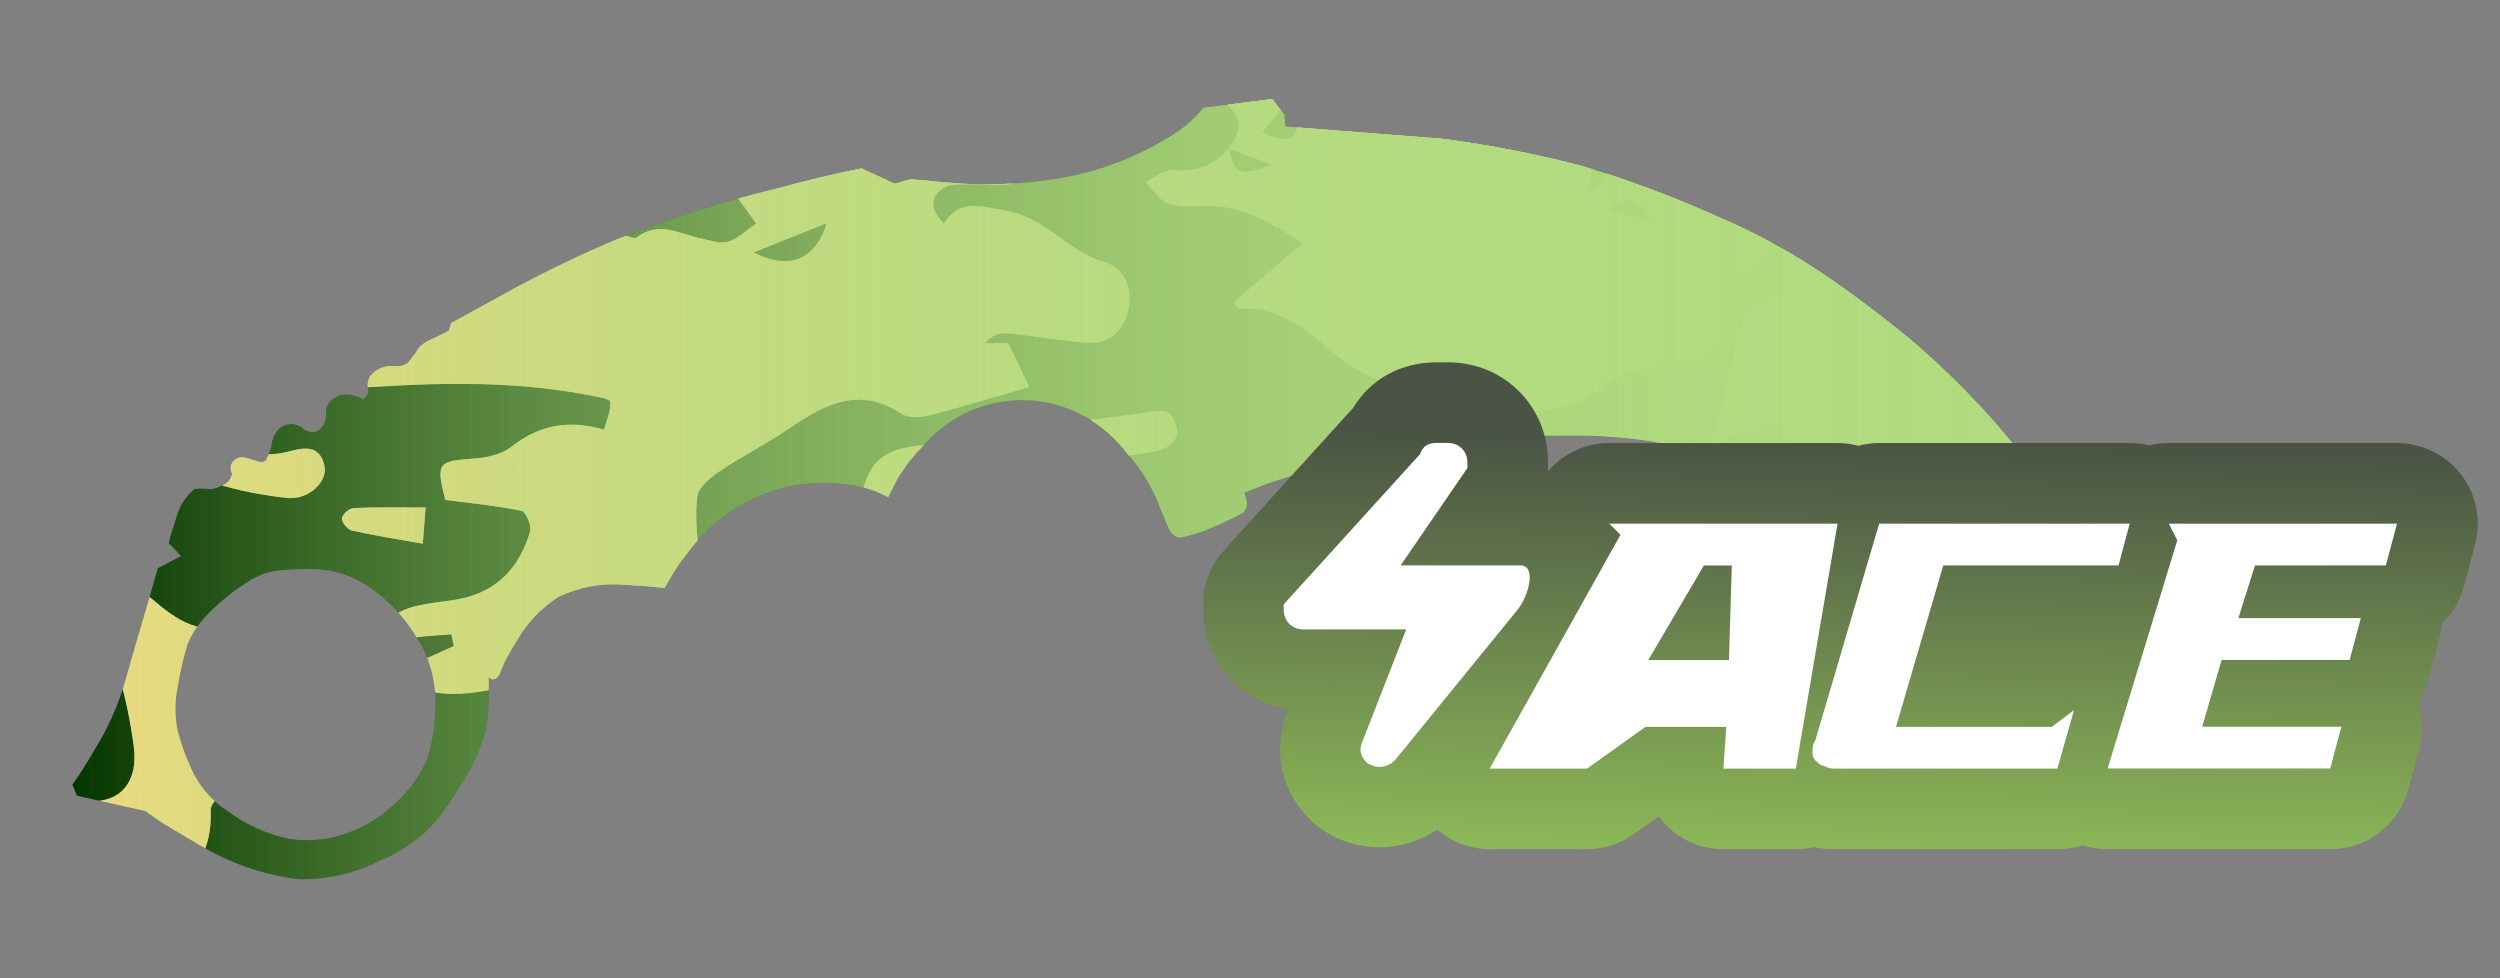 <?xml version="1.0" encoding="utf-8"?>
<!-- Generator: Adobe Illustrator 16.0.0, SVG Export Plug-In . SVG Version: 6.00 Build 0)  -->
<!DOCTYPE svg PUBLIC "-//W3C//DTD SVG 1.1//EN" "http://www.w3.org/Graphics/SVG/1.1/DTD/svg11.dtd">
<svg version="1.1" id="case1" xmlns="http://www.w3.org/2000/svg" xmlns:xlink="http://www.w3.org/1999/xlink" x="0px" y="0px"
	 width="92px" height="36px" viewBox="0 0 92 36" enable-background="new 0 0 92 36" xml:space="preserve">
<rect x="0" y="0" width="92" height="36" fill="#808080" stroke="none"/>
<linearGradient id="shape_4_" gradientUnits="userSpaceOnUse" x1="-5.653" y1="847.865" x2="71.512" y2="847.865" gradientTransform="matrix(1 0 0 1 8.32 -829.865)">
	<stop  offset="0" style="stop-color:#B1DB7F;stop-opacity:0"/>
	<stop  offset="0.106" style="stop-color:#B1DB7F;stop-opacity:0.106"/>
	<stop  offset="1" style="stop-color:#B1DB7F"/>
</linearGradient>
<path id="shape" fill="url(#shape_4_)" d="M10.571,30.857c-0.795-0.183-1.545-0.524-2.201-1.013
	c-0.592-0.382-1.059-0.932-1.341-1.577c-0.203-0.442-0.367-0.902-0.49-1.375c-0.11-0.531-0.11-1.08,0-1.613
	c0.083-0.534,0.205-1.063,0.363-1.577c0.19-0.442,0.468-0.843,0.816-1.173c0.395-0.398,0.83-0.752,1.303-1.053
	c0.362-0.26,0.781-0.426,1.223-0.484c0.485-0.051,0.976-0.065,1.464-0.045c0.671,0.043,1.317,0.267,1.872,0.646
	c0.711,0.485,1.309,1.117,1.753,1.857c0.451,0.695,0.692,1.512,0.69,2.346c0.018,0.712-0.078,1.422-0.283,2.104
	c-0.267,0.609-0.654,1.16-1.141,1.615c-0.511,0.5-1.122,0.89-1.795,1.133c-0.48,0.182-0.987,0.271-1.497,0.271
	C11.063,30.922,10.815,30.9,10.571,30.857 M46.813,3.643L44.29,3.967c-0.312,0.381-0.684,0.711-1.102,0.974
	c-1.204,0.769-2.544,1.304-3.948,1.574c-1.249,0.231-2.521,0.314-3.791,0.247c-0.461-0.032-0.921-0.068-1.384-0.122L33.493,6.6
	l-0.57,0.162l-1.221-0.566c-0.946,0.186-2.022,0.444-3.216,0.768c-1.911,0.465-3.786,1.059-5.615,1.774
	c-1.491,0.618-2.948,1.32-4.358,2.102l-1.916,1.051l-0.08,0.285c-0.163,0.08-0.324,0.162-0.491,0.242
	c-0.208,0.074-0.399,0.184-0.567,0.325c-0.062,0.075-0.116,0.156-0.162,0.24c-0.105,0.135-0.203,0.257-0.286,0.363
	c-0.09,0.077-0.206,0.12-0.325,0.123h-0.283c-0.3-0.002-0.585,0.131-0.774,0.364c-0.09,0.144-0.12,0.319-0.084,0.484
	c0.021,0.143-0.04,0.286-0.162,0.365c-0.025,0.027-0.067,0.013-0.121-0.041c-0.078-0.037-0.161-0.063-0.245-0.081
	c-0.231-0.079-0.486-0.049-0.692,0.081c-0.214,0.105-0.344,0.33-0.326,0.567c0.018,0.228-0.071,0.452-0.243,0.604
	c-0.091,0.076-0.21,0.108-0.326,0.083c-0.123-0.019-0.237-0.076-0.327-0.163c-0.231-0.163-0.541-0.163-0.772,0
	c-0.175,0.143-0.29,0.345-0.326,0.567c-0.03,0.214-0.099,0.419-0.204,0.607c-0.054,0.109-0.189,0.123-0.405,0.044
	c-0.147-0.053-0.297-0.094-0.449-0.125c-0.197-0.014-0.377,0.103-0.448,0.286c-0.025,0.109-0.01,0.223,0.04,0.322
	c-0.04,0.214-0.197,0.386-0.405,0.449C7.995,17.966,7.838,18.008,7.68,18c-0.175-0.025-0.352-0.025-0.527,0
	C6.838,18.263,6.61,18.615,6.5,19.01c-0.108,0.324-0.206,0.646-0.288,0.973l0.449,0.481l-0.854,0.448L5.4,22.331
	c-0.327,1.103-0.587,1.994-0.775,2.668c-0.255,0.912-0.639,1.782-1.14,2.584c-0.297,0.515-0.571,0.944-0.818,1.293l0.161,0.405
	l2.523,0.566l0.57,0.404c0.486,0.295,0.964,0.577,1.425,0.848c1.118,0.674,2.367,1.102,3.665,1.256
	c0.03,0.002,0.063,0.002,0.094,0.002h0.022c0.994-0.002,1.976-0.236,2.862-0.688c0.648-0.269,1.24-0.649,1.751-1.133
	c0.461-0.486,0.858-1.027,1.183-1.614c0.412-0.607,0.728-1.277,0.936-1.98c0.086-0.453,0.127-0.914,0.123-1.375V24.92l0.122,0.079
	c0.128,0,0.242-0.081,0.284-0.203c0.023-0.081,0.096-0.241,0.202-0.483c0.162-0.299,0.312-0.552,0.449-0.769
	c0.371-0.636,0.888-1.176,1.505-1.576c0.76-0.368,1.604-0.524,2.444-0.45c0.543,0.032,1.029,0.068,1.465,0.121l0.207-0.355
	c0.175-0.316,0.379-0.615,0.609-0.893c0.637-0.89,1.492-1.6,2.481-2.063c1.094-0.507,2.313-0.675,3.504-0.484
	c0.501,0.05,0.986,0.202,1.426,0.449l0.327-0.65c0.285-0.471,0.625-0.906,1.016-1.296c1.069-1.21,2.677-1.802,4.275-1.575
	c1.269,0.194,2.407,0.877,3.175,1.905c0.532,0.59,0.946,1.275,1.224,2.021c0.163,0.401,0.256,0.635,0.285,0.688
	c0.058,0.195,0.212,0.351,0.407,0.404c0.407-0.07,0.804-0.19,1.179-0.363c0.405-0.161,0.802-0.351,1.184-0.563
	c0.113-0.118,0.159-0.287,0.122-0.448l-0.084-0.284l0.817-0.322c0.705-0.244,1.465-0.473,2.275-0.688
	c2.447-0.662,4.965-1.029,7.496-1.093h2.076c0.766,0.026,1.525,0.094,2.281,0.202c2.451,0.47,4.852,1.174,7.168,2.103
	c3.33,1.324,6.352,3.319,8.875,5.862c1.143,1.117,2.164,2.351,3.052,3.681c-0.192-1.256-0.549-2.479-1.056-3.644
	c-1.309-3.172-3.123-6.111-5.375-8.699c-0.971-1.096-2.018-2.124-3.133-3.072c-1.086-0.888-2.146-1.683-3.18-2.384
	c-1.22-0.822-2.515-1.525-3.867-2.099c-1.613-0.727-3.272-1.348-4.968-1.86c-1.7-0.447-3.43-0.784-5.173-1.011L47.3,4.656
	l-0.04-0.444L46.813,3.643z"/>
<g>
	<g>
		<defs>
			<path id="SVGID_1_" d="M10.571,30.857c-0.795-0.183-1.545-0.524-2.201-1.013c-0.592-0.382-1.059-0.932-1.341-1.577
				c-0.203-0.442-0.367-0.902-0.49-1.375c-0.11-0.531-0.11-1.08,0-1.613c0.083-0.534,0.205-1.063,0.363-1.577
				c0.19-0.442,0.468-0.843,0.816-1.173c0.395-0.398,0.83-0.752,1.303-1.053c0.362-0.26,0.781-0.426,1.223-0.484
				c0.485-0.051,0.976-0.065,1.464-0.045c0.671,0.043,1.317,0.267,1.872,0.646c0.711,0.485,1.309,1.117,1.753,1.857
				c0.451,0.695,0.692,1.512,0.69,2.346c0.018,0.712-0.078,1.422-0.283,2.104c-0.267,0.609-0.654,1.16-1.141,1.615
				c-0.511,0.5-1.122,0.89-1.795,1.133c-0.48,0.182-0.987,0.271-1.497,0.271C11.063,30.922,10.815,30.9,10.571,30.857 M46.813,3.643
				L44.29,3.967c-0.312,0.381-0.684,0.711-1.102,0.974c-1.204,0.769-2.544,1.304-3.948,1.574c-1.249,0.231-2.521,0.314-3.791,0.247
				c-0.461-0.032-0.921-0.068-1.384-0.122L33.493,6.6l-0.57,0.162l-1.221-0.566c-0.946,0.186-2.022,0.444-3.216,0.768
				c-1.911,0.465-3.786,1.059-5.615,1.774c-1.491,0.618-2.948,1.32-4.358,2.102l-1.916,1.051l-0.08,0.285
				c-0.163,0.08-0.324,0.162-0.491,0.242c-0.208,0.074-0.399,0.184-0.567,0.325c-0.062,0.075-0.116,0.156-0.162,0.24
				c-0.105,0.135-0.203,0.257-0.286,0.363c-0.09,0.077-0.206,0.12-0.325,0.123h-0.283c-0.3-0.002-0.585,0.131-0.774,0.364
				c-0.09,0.144-0.12,0.319-0.084,0.484c0.021,0.143-0.04,0.286-0.162,0.365c-0.025,0.027-0.067,0.013-0.121-0.041
				c-0.078-0.037-0.161-0.063-0.245-0.081c-0.231-0.079-0.486-0.049-0.692,0.081c-0.214,0.105-0.344,0.33-0.326,0.567
				c0.018,0.228-0.071,0.452-0.243,0.604c-0.091,0.076-0.21,0.108-0.326,0.083c-0.123-0.019-0.237-0.076-0.327-0.163
				c-0.231-0.163-0.541-0.163-0.772,0c-0.175,0.143-0.29,0.345-0.326,0.567c-0.03,0.214-0.099,0.419-0.204,0.607
				c-0.054,0.109-0.189,0.123-0.405,0.044c-0.147-0.053-0.297-0.094-0.449-0.125c-0.197-0.014-0.377,0.103-0.448,0.286
				c-0.025,0.109-0.01,0.223,0.04,0.322c-0.04,0.214-0.197,0.386-0.405,0.449C7.995,17.966,7.838,18.008,7.68,18
				c-0.175-0.025-0.352-0.025-0.527,0C6.838,18.263,6.61,18.615,6.5,19.01c-0.108,0.324-0.206,0.646-0.288,0.973l0.449,0.481
				l-0.854,0.448L5.4,22.331c-0.327,1.103-0.587,1.994-0.775,2.668c-0.255,0.912-0.639,1.782-1.14,2.584
				c-0.297,0.515-0.571,0.944-0.818,1.293l0.161,0.405l2.523,0.566l0.57,0.404c0.486,0.295,0.964,0.577,1.425,0.848
				c1.118,0.674,2.367,1.102,3.665,1.256c0.03,0.002,0.063,0.002,0.094,0.002h0.022c0.994-0.002,1.976-0.236,2.862-0.688
				c0.648-0.269,1.24-0.649,1.751-1.133c0.461-0.486,0.858-1.027,1.183-1.614c0.412-0.607,0.728-1.277,0.936-1.98
				c0.086-0.453,0.127-0.914,0.123-1.375V24.92l0.122,0.079c0.128,0,0.242-0.081,0.284-0.203c0.023-0.081,0.096-0.241,0.202-0.483
				c0.162-0.299,0.312-0.552,0.449-0.769c0.371-0.636,0.888-1.176,1.505-1.576c0.76-0.368,1.604-0.524,2.444-0.45
				c0.543,0.032,1.029,0.068,1.465,0.121l0.207-0.355c0.175-0.316,0.379-0.615,0.609-0.893c0.637-0.89,1.492-1.6,2.481-2.063
				c1.094-0.507,2.313-0.675,3.504-0.484c0.501,0.05,0.986,0.202,1.426,0.449l0.327-0.65c0.285-0.471,0.625-0.906,1.016-1.296
				c1.069-1.21,2.677-1.802,4.275-1.575c1.269,0.194,2.407,0.877,3.175,1.905c0.532,0.59,0.946,1.275,1.224,2.021
				c0.163,0.401,0.256,0.635,0.285,0.688c0.058,0.195,0.212,0.351,0.407,0.404c0.407-0.07,0.804-0.19,1.179-0.363
				c0.405-0.161,0.802-0.351,1.184-0.563c0.113-0.118,0.159-0.287,0.122-0.448l-0.084-0.284l0.817-0.322
				c0.705-0.244,1.465-0.473,2.275-0.688c2.447-0.662,4.965-1.029,7.496-1.093h2.076c0.766,0.026,1.525,0.094,2.281,0.202
				c2.451,0.47,4.852,1.174,7.168,2.103c3.33,1.324,6.352,3.319,8.875,5.862c1.143,1.117,2.164,2.351,3.052,3.681
				c-0.192-1.256-0.549-2.479-1.056-3.644c-1.309-3.172-3.123-6.111-5.375-8.699c-0.971-1.096-2.018-2.124-3.133-3.072
				c-1.086-0.888-2.146-1.683-3.18-2.384c-1.22-0.822-2.515-1.525-3.867-2.099c-1.613-0.727-3.272-1.348-4.968-1.86
				c-1.7-0.447-3.43-0.784-5.173-1.011L47.3,4.656l-0.04-0.444L46.813,3.643z"/>
		</defs>
		<clipPath id="SVGID_2_">
			<use xlink:href="#SVGID_1_"  overflow="visible"/>
		</clipPath>
		<g clip-path="url(#SVGID_2_)">
			<path fill="#033500" d="M23.686,35.566c-0.508,0-1.016,0-1.523,0c-0.962-0.194-1.925-0.396-3.081-0.629
				c-0.092,0.104-0.316,0.365-0.541,0.629c-4.574,0-9.147,0-13.721,0c-0.277-0.461-0.643-0.895-0.798-1.396
				c-0.098-0.313,0.119-0.726,0.195-1.094c0.338,0.081,0.689,0.128,1.01,0.255c0.158,0.063,0.259,0.271,0.386,0.411
				c0.571,0.633,0.943,0.422,1.261-0.294c-0.311-0.223-0.584-0.417-1.002-0.717c1.415-0.545,1.932-1.512,1.884-2.938
				c-0.012-0.351,0.739-0.858,1.234-1.054c0.57-0.223,1.256-0.122,1.872-0.258c0.819-0.178,1.796-0.026,2.474-1.102
				c-0.479-0.16-0.853-0.352-1.246-0.406c-0.562-0.086-1.154,0-1.7-0.131c-0.363-0.088-0.958-0.449-0.942-0.646
				c0.04-0.474,0.255-1.146,0.616-1.343c1.44-0.782,3.218-0.511,4.385,0.094c1.223,0.633,2.229,0.672,3.375,0.469
				c2.883-0.508,5.544-0.302,7.77,1.896c0.438,0.435,1.043,0.729,1.619,0.979c1.744,0.752,3.928,0.148,5.049-1.34
				c0.693-0.918,0.39-1.805-0.635-2.198c-0.687-0.265-1.623-0.589-1.864-1.144c-0.403-0.924-0.923-1.157-1.8-1.142
				c-1.238,0.021-2.081-0.733-2.223-1.991c-0.083-0.732-0.17-1.487-0.078-2.208c0.042-0.338,0.459-0.69,0.788-0.914
				c0.769-0.523,1.607-0.946,2.382-1.461c1.347-0.9,2.661-1.787,4.336-0.682c0.249,0.163,0.691,0.152,1.006,0.07
				c1.209-0.307,2.403-0.678,3.703-1.053c-0.229-0.477-0.494-1.024-0.774-1.607c-0.294,0-0.579,0-0.863,0
				c0.244-0.266,0.521-0.396,0.782-0.373c0.984,0.094,1.963,0.271,2.947,0.35c0.855,0.067,1.393-0.42,1.557-1.229
				c0.163-0.81-0.139-1.511-0.947-1.753c-1.313-0.391-2.096-1.637-3.6-1.877c-0.948-0.153-1.613-0.438-2.252,0.477
				c-0.469-0.502-0.553-0.957,0-1.308c0.238-0.152,0.607-0.131,0.918-0.133c1.081-0.009,2.205,0.278,2.975-0.921
				c0.189-0.291,0.861-0.287,1.318-0.389c0.365-0.082,0.775-0.041,1.102-0.195c0.313-0.146,0.539-0.471,0.805-0.717
				c-0.342-0.144-0.688-0.403-1.029-0.399c-0.563,0.004-1.118,0.206-1.684,0.278c-0.744,0.094-1.334-0.274-1.387-0.976
				c-0.029-0.41,0.346-0.983,0.708-1.25c0.368-0.269,0.942-0.284,1.433-0.351c0.688-0.09,1.386-0.083,2.066-0.197
				c0.635-0.108,0.566-0.539,0.223-0.893C41.97,0.556,41.63,0.34,41.361,0.352c-1.453,0.065-2.912,0.131-4.346,0.35
				c-0.502,0.078-1.09,0.494-1.373,0.928c-0.658,1.014-1.579,1.432-2.673,1.785c-0.574,0.186-1.189,0.78-1.427,1.342
				c-0.369,0.87-0.901,1.26-1.777,1.275c-0.857,0.016-1.717-0.041-2.569,0.021c-0.284,0.021-0.548,0.313-0.821,0.479
				c0.208,0.186,0.444,0.349,0.62,0.561c0.298,0.361,0.559,0.75,0.835,1.129c-0.34,0.233-0.654,0.553-1.031,0.668
				c-0.299,0.092-0.678-0.05-1.014-0.121c-0.779-0.166-1.541-0.655-2.35-0.037c-0.107,0.084-0.397-0.079-0.605-0.115
				c-0.259-0.046-0.521-0.081-0.782-0.114c-0.611-0.075-1.22-0.187-1.833-0.215c-0.739-0.037-1.92-0.286-2.14,0.056
				c-0.631,0.979-2.167,1.172-2.196,2.641c-0.009,0.504-0.302,1-0.514,1.652c-0.221-0.291-0.39-0.514-0.566-0.746
				c-1.682,0.282-3.585-0.34-4.983,1.143c0.414,1.389,1.444,1.379,2.535,1.297c3.097-0.232,6.195-0.391,9.275,0.199
				c0.295,0.057,0.812,0.13,0.828,0.249c0.042,0.319-0.129,0.667-0.223,1.032c-1.355-0.398-2.422-0.149-3.43,0.639
				c-0.36,0.283-0.922,0.393-1.402,0.425c-1.284,0.092-1.357,0.151-1.014,1.519c0.912,0.12,1.868,0.209,2.803,0.399
				c0.162,0.033,0.386,0.55,0.321,0.766c-0.388,1.301-1.201,2.201-2.594,2.479c-0.769,0.152-1.635,0.15-2.28,0.523
				c-1.235,0.715-2.398,0.935-3.748,0.4c-0.56-0.225-1.377-0.477-1.802-0.23c-1.397,0.797-2.364,0.273-3.409-0.623
				c-0.759-0.654-1.69-0.965-2.782-0.575c0.142,0.297,0.245,0.559,0.386,0.798c0.936,1.58,1.397,3.309,1.64,5.111
				c0.197,1.465-0.619,2.27-2.069,1.98c-0.492-0.095-0.987-0.223-1.452-0.408c-0.53-0.215-0.993-0.353-1.438,0.168
				c-0.445,0.519-0.271,0.98,0.04,1.467c0.418,0.66,0.351,1.14-0.516,1.289c0-5.398,0-10.795,0-16.195
				c0.274,0.041,0.631-0.014,0.804,0.141c0.492,0.438,0.927,0.944,1.35,1.455c0.609,0.732,1.355,0.857,2.105,0.363
				c1.206-0.795,2.343-0.602,3.601-0.118c1.011,0.39,2.11,0.61,3.19,0.735c0.821,0.097,1.543-0.6,1.405-1.193
				c-0.212-0.902-0.962-0.588-1.483-0.475c-0.783,0.17-1.433-0.015-1.876-0.594c-0.827-1.076-1.821-1.189-3.026-0.818
				c-0.822,0.256-1.12-0.062-0.977-0.914c0.034-0.2,0.095-0.395,0.194-0.793c-1.685,0.499-2.708-0.391-3.247-1.608
				c-0.453-1.017-1.022-1.392-2.039-1.321c0-1.334,0-2.668,0-4.002c0.447-0.475,1.054-0.873,0.783-1.733
				C0.015,4.812-0.25,4.753-0.516,4.694c0-0.762,0-1.524,0-2.286c1.08,0.321,2.161,0.643,3.242,0.964
				c1.556-1.301,2.943-0.736,4.289,0.379c0.088,0.072,0.243,0.061,0.362,0.102c0.737,0.265,0.597,0.875,0.396,1.344
				C7.579,5.64,7.167,5.771,6.683,5.379C6.053,4.87,5.359,4.866,4.662,5.315c-1.29,0.836-2.59,1.654-3.941,2.517
				c0.567,0.944,1.036,1.726,1.57,2.617c1.476-1.458,3.063-2.496,5.147-1.097C7.254,9.04,7.07,8.729,6.813,8.294
				c1.23-0.408,2.372-0.881,3.56-1.15c1.167-0.267,2.378-0.349,3.575-0.461c0.332-0.031,0.68,0.125,1.023,0.188
				c0.229,0.042,0.46,0.072,0.749,0.117c0.007-0.94-0.662-1.143-1.203-1.502c-0.589-0.393-1.149-0.852-1.643-1.357
				C12.017,3.25,11.23,2.3,10.386,1.407C10.228,1.24,9.918,1.089,9.708,1.122c-1.035,0.16-1.788-0.2-2.25-1.209
				C6.93,1.019,6.704,1.08,5.671,0.496C4.342-0.257,4.127-0.224,3.07,0.888C2.875,1.095,2.617,1.262,2.478,1.5
				c-0.43,0.731-0.873,0.981-1.645,0.367C0.49,1.595-0.06,1.584-0.516,1.455c0-3.621,0-7.242,0-10.863
				c0.145,0,0.29-0.001,0.436-0.001c1.026-0.648,2.055-1.034,3.216-0.259C3.324-9.542,3.691-9.712,3.97-9.689
				c0.894,0.076,1.832,0.036,2.663,0.312C7.318-9.15,7.799-9.124,8.322-9.606c0.679-0.625,1.227-0.443,1.883,0.166
				c0.768,0.711,1.694,1.249,2.552,1.861c0.084-0.042,0.167-0.084,0.251-0.126c-0.42-1.681,1.833-2.364,1.419-4.179
				c-0.26,0.287-0.438,0.483-0.775,0.856c0.225-0.536,0.354-0.845,0.5-1.19c-0.231-0.163-0.429-0.313-0.637-0.448
				c-1.327-0.854-2.519-1.785-2.664-3.558c-0.019-0.231-0.547-0.482-0.883-0.612c-0.634-0.247-1.341-0.332-1.934-0.645
				c-0.275-0.144-0.51-0.679-0.475-1.006c0.029-0.26,0.483-0.651,0.771-0.671c0.743-0.051,1.497,0.063,2.246,0.125
				c0.716,0.063,1.44,0.253,2.142,0.185c0.696-0.067,1.084-0.688,0.822-1.323c-0.128-0.311-0.77-0.555-1.188-0.568
				c-0.68-0.021-1.366,0.229-2.052,0.252c-0.754,0.026-1.068-0.483-0.832-1.195c0.364-1.102,1.398-1.656,2.675-1.394
				c0.854,0.175,1.696,0.407,2.474,0.597c-0.117,0.303-0.231,0.599-0.344,0.894c0.314,0.102,0.624,0.267,0.945,0.29
				c0.503,0.038,1.039,0.077,1.516-0.054c2.401-0.655,4.633-0.165,6.833,0.832c1.837,0.832,3.785,1.38,5.803,1.265
				c0.995-0.057,1.989-0.526,2.929-0.934c0.264-0.115,0.479-0.688,0.447-1.025c-0.023-0.247-0.485-0.455-0.753-0.678
				c-0.706-0.594-1.51-1.106-2.088-1.805c-0.471-0.568-0.79-0.759-1.327-0.268c0.12,0.234,0.26,0.443,0.318,0.674
				c0.012,0.048-0.27,0.193-0.43,0.259c-0.337,0.139-0.737,0.185-1.016,0.395c-0.644,0.482-1.296,0.47-1.954,0.139
				c-0.848-0.425-1.673-0.894-2.494-1.367c-0.987-0.571-1.044-1.006-0.299-1.836c0.16-0.178,0.263-0.408,0.404-0.631
				c0.622,0.923,1.497,0.918,2.058,0.009c0.358-0.582,0.679-0.997,1.508-0.667c0.335,0.134,1.087-0.065,1.254-0.348
				c0.604-1.024,1.446-1.246,2.544-1.254c1.125-0.007,2.092,0.705,2.381,1.789c0.126,0.479,0.525,1.011,0.952,1.26
				c1.154,0.67,1.187,0.616,0.552,1.909c0.431,0.062,0.831,0.107,1.228,0.177c0.991,0.175,2.051,0.197,2.955,0.584
				c1.07,0.458,1.973,0.448,2.98-0.063c1.096-0.555,2.248-0.997,3.357-1.524c0.711-0.336,1.446-0.663,2.067-1.133
				c0.828-0.628,1.013-1.613,0.58-2.267c0.385-0.178,0.771-0.358,1.156-0.539c-0.391-0.766-0.84-0.685-1.25-0.254
				c-0.166-0.263-0.272-0.624-0.428-0.644c-0.879-0.114-0.75-0.679-0.641-1.26c6.396,0,12.795,0,19.247,0c0,4.192,0,8.384,0,12.577
				c-0.148,0.025-0.33,0.007-0.448,0.083c-0.339,0.216-0.646,0.472-0.97,0.711c0.268,0.177,0.522,0.374,0.803,0.525
				c0.188,0.101,0.41,0.14,0.615,0.206c0,1.715,0,3.43,0,5.146c-0.564,0.024-1.14,0.003-1.695,0.086
				c-0.926,0.139-1.854,0.301-2.755,0.551c-0.248,0.069-0.573,0.493-0.558,0.731c0.021,0.247,0.375,0.534,0.647,0.679
				c0.265,0.139,0.608,0.177,0.916,0.157c1.147-0.078,2.297-0.196,3.44-0.3c0,4.701,0,9.401,0,14.103
				c-0.59-0.171-1.19-0.31-1.77-0.521c-0.529-0.193-1.006-0.562-1.545-0.681c-1.086-0.241-2.205-0.344-3.303-0.554
				c-0.266-0.051-0.502-0.288-0.748-0.44c0.154-0.246,0.25-0.601,0.471-0.718c1.045-0.557,2.109-0.475,3.197,0.09
				c0.355-0.66,0.707-1.31,1.16-2.146c-0.967-0.075-1.744-0.12-2.519-0.202c-0.448-0.047-0.926-0.081-1.334-0.255
				c-1.073-0.462-1.17-0.45-1.67,0.861c-0.782-0.414-1.558-0.783-2.287-1.222c-0.723-0.435-1.399-0.941-1.983-1.339
				c-0.063,0.48,0,1.012-0.229,1.337c-0.146,0.209-0.728,0.148-1.108,0.146c-0.17-0.001-0.332-0.175-0.511-0.24
				c-0.926-0.336-1.854-0.662-2.784-0.991c-0.061,0.134-0.127,0.267-0.19,0.4c0.411,0.304,0.815,0.618,1.235,0.91
				c0.724,0.505,1.58,0.887,2.151,1.526c0.595,0.662,0.905,1.582,2.088,1.478c-0.471,0.135-0.916,0.182-1.245,0.01
				c-1.15-0.594-2.246-1.291-3.395-1.888c-0.297-0.152-0.721-0.16-1.059-0.093c-0.58,0.117-0.67-0.093-0.6-0.601
				c0.105-0.755-0.297-0.756-0.896-0.527c0.479,0.705,0.246,1.053-0.5,1.192c-0.496,0.093-1.037,0.163-1.453,0.414
				c-0.351,0.211-0.833,0.745-0.765,1.004c0.201,0.743,0.496,1.586,1.039,2.077c0.729,0.654,0.645,1.121,0.133,1.746l0.023-0.021
				c-0.545,0.679-1.246,0.885-2.106,0.82c-0.302-0.023-0.627,0.279-0.943,0.434c0.271,0.27,0.494,0.654,0.819,0.777
				c0.395,0.147,0.875,0.108,1.314,0.093c1.383-0.048,2.475,0.616,3.65,1.379c-0.907,0.772-1.729,1.469-2.546,2.166
				c0.06,0.08,0.112,0.161,0.169,0.239c1.334-0.106,2.327,0.606,3.232,1.402c1.386,1.215,2.925,1.788,4.781,1.676
				c0.641-0.035,1.336,0.246,1.944,0.524c0.859,0.39,2.674,0.027,3.326-0.642c0.342-0.35,0.879-0.569,1.369-0.707
				c0.512-0.141,1.078-0.063,1.604-0.164c1.334-0.25,1.693-0.825,1.599-2.193c-0.024-0.355,0.188-1.001,0.399-1.052
				c1.187-0.282,1.398-1.147,1.527-2.14c0.049-0.363,0.168-0.721,0.25-1.08c0,1.27,0,2.541,0,3.813
				c-0.938,0.188-1.508,0.751-1.705,1.688c-0.111,0.526-0.238,1.049-0.326,1.578c-0.188,1.141-0.477,2.219-1.448,2.982
				c-0.191,0.15-0.445,0.417-0.423,0.604c0.054,0.451,0.197,0.915,0.418,1.313c0.084,0.155,0.617,0.273,0.687,0.189
				c0.267-0.313,0.479-0.699,0.603-1.093c0.063-0.207-0.139-0.479-0.162-0.725c-0.111-1.068,0.229-1.423,1.309-1.493
				c0.355-0.022,0.703-0.183,1.055-0.28c0,5.462,0,10.928,0,16.389c-1.002,0.253-1.268-0.565-1.715-1.155
				c-0.252-0.332-0.637-0.898-0.867-0.854c-0.967,0.175-1.899,0.525-2.828,0.859c-0.123,0.047-0.146,0.357-0.213,0.54
				c0.441,0.091,0.814,0.14,1.168,0.254c0.73,0.236,1.386,0.81,1.058,1.517c-0.399,0.854-0.14,1.646-0.22,2.464
				c-5.147,0-10.291,0-15.438,0c0.651-0.343,1.274-0.888,1.963-0.987c1.431-0.207,2.894-0.199,4.343-0.238
				c1.323-0.035,2.346-0.668,3.569-1.607c-1.308,0.115-2.147-0.041-2.205-1.346c-0.01-0.197-0.42-0.451-0.69-0.552
				c-0.469-0.17-0.974-0.325-1.465-0.338c-0.629-0.016-0.66-0.351-0.604-0.81c0.084-0.695,0.606-0.881,1.166-0.854
				c0.974,0.054,1.957,0.126,2.907,0.313c2.082,0.41,3.197-0.163,3.566-2.075c-0.563-0.138-1.137-0.267-1.705-0.408
				c-0.426-0.104-0.906-0.137-1.252-0.366c-0.684-0.453-1.289-1.021-1.795-1.438c0.123-0.481,0.537-1.154,0.352-1.539
				c-0.336-0.7-1.063-0.394-1.678-0.125c0.178,0.39,0.336,0.737,0.607,1.343c-0.627-0.099-1.053-0.068-1.379-0.232
				c-1.105-0.562-1.094-0.584-1.563,0.631c-0.709,1.826-1.469,2.345-3.344,2.313c-0.824-0.011-1.651-0.032-2.477,0.011
				c-0.563,0.026-1.135,0.104-1.671,0.262c-0.917,0.279-1.103,0.932-0.56,1.728c0.177,0.255,0.352,0.513,0.617,0.897
				c-0.856,0.197-1.584,0.416-2.328,0.527c-0.791,0.116-1.315,0.36-1.226,1.312c0.073,0.749-0.409,0.963-1.085,0.97
				c-0.766,0.014-0.941-0.428-0.83-1.041c0.092-0.514,0.297-1.006,0.436-1.509c0.135-0.496,0.248-0.995,0.433-1.733
				c-0.565,0.224-0.806,0.291-1.019,0.41c-1.273,0.709-2.571,1.127-4.083,0.827c-1.021-0.199-1.38,0.331-1.106,1.36
				c0.057,0.217,0.113,0.433,0.205,0.634c0.375,0.827,0.037,1.284-0.776,1.438c-0.394,0.074-0.809,0.037-1.215,0.059
				c-0.868,0.041-1.735,0.104-2.604,0.124c-0.347,0.006-0.695-0.089-1.042-0.138c-0.506,0.068-1.451,0.321-1.476,0.646
				C25.443,35.316,24.444,35.246,23.686,35.566z M39.127-11.988c-0.506-0.012-1.013-0.015-1.519-0.039
				c-1.125-0.052-2.171,0.039-2.435,1.039c-0.735,0.209-1.301,0.232-1.688,0.507c-0.968,0.688-1.977,0.949-3.135,0.706
				c-0.494-0.104-0.998-0.164-1.499-0.226c-2.19-0.268-4.439-0.16-6.527-1.093c-0.346-0.154-0.873-0.159-1.218-0.009
				c-1.118,0.486-2.135,0.152-3.194-0.166c-0.506-0.151-0.937-0.043-1.19,0.594c-0.238,0.6-0.706,1.104-1.054,1.665
				c-0.351,0.563-0.678,1.14-0.965,1.625c1.021,0.124,1.914,0.183,2.786,0.351c0.915,0.176,1.805,0.469,2.711,0.691
				c0.487,0.119,1.021,0.118,1.464,0.32c0.286,0.13,0.643,0.559,0.61,0.808c-0.033,0.26-0.462,0.583-0.775,0.667
				c-0.445,0.122-0.942,0.054-1.417,0.061c-1.293,0.019-1.536,0.359-0.964,1.612c-1.077,0.229-2.122,0.45-3.167,0.672
				c0.012,0.146,0.023,0.293,0.035,0.439c0.689,0.102,1.377,0.203,2.148,0.317c0,0.447,0,0.898,0,1.457
				c1.685-0.36,2.899,0.451,4.072,1.356c1.288,0.992,2.804,1.208,4.359,1.439c2.12,0.313,3.654-1.24,5.563-1.571
				c0.501-0.086,0.44-0.631,0.047-0.863c-0.29-0.17-0.738-0.236-1.063-0.151c-0.887,0.23-1.73,0.631-2.62,0.829
				c-0.349,0.078-0.818-0.139-1.154-0.35c-0.167-0.105-0.301-0.622-0.204-0.729c0.246-0.27,0.627-0.42,0.963-0.602
				c0.074-0.04,0.2,0.021,0.28-0.015c0.242-0.106,0.632-0.201,0.67-0.366c0.045-0.204-0.144-0.574-0.34-0.697
				c-0.529-0.331-1.103-0.603-1.684-0.834c-0.556-0.221-1.21-0.26-1.695-0.572c-0.384-0.248-0.892-0.919-0.786-1.172
				c0.167-0.404,0.825-0.897,1.224-0.855c0.917,0.094,1.833,0.415,2.692,0.781c0.869,0.371,1.632,0.992,2.504,1.351
				c2.478,1.02,4.795,0.662,6.135-1.666c0.424-0.737,0.878-0.901,1.582-0.78c0.361,0.062,0.707,0.218,1.068,0.286
				c0.451,0.087,1.035,0.333,1.35,0.148c1.016-0.594,2.103-0.302,3.139-0.481c0.753-0.129,1.462-0.514,2.191-0.785
				c-0.037-0.125-0.074-0.25-0.112-0.376c-0.667-0.248-1.242,1.307-1.851,0.396c0.899-0.657,1.776-1.289,2.644-1.934
				c0.416-0.309,0.725-0.448,1.037,0.175c0.147,0.294,0.556,0.553,0.895,0.643c1.551,0.409,3.081,0.701,4.182,2.136
				c0.687,0.894,1.877,1.139,3.025,0.978c1-0.141,1.979-0.436,2.979-0.573c0.795-0.108,0.557-0.744,0.655-1.171
				C59.9-6.107,59.4-6.441,59.126-6.464c-0.789-0.063-1.588,0.004-2.383-0.033c-1.992-0.094-2.771-1.458-1.841-3.191
				c0.123-0.231,0.23-0.47,0.379-0.765c-1.795-0.191-3.836,0.603-4.649-1.705c-0.336,0-0.616,0-0.911,0
				c-0.229,0.804-0.462,1.608-0.691,2.416c-0.365,1.292-1.564,0.43-2.271,0.865c-0.146,0.089-0.383,0.085-0.561,0.041
				c-0.357-0.092-0.826-0.136-1.027-0.381c-0.761-0.929-1.617-1.065-2.703-0.663c-0.543,0.201-1.42-0.596-1.135-0.886
				c0.955-0.97,0.83-1.952,0.338-3.032c-0.037-0.081,0.025-0.206,0.055-0.389c-0.402,0.033-0.844-0.064-0.996,0.104
				c-0.592,0.654-1.092,1.392-1.625,2.098L39.127-11.988z M45.047-20.467c-0.683,0.318-1.138,0.673-1.625,0.724
				c-0.732,0.075-1.267,0.238-1.24,1.075c0.027,0.798,0.287,1.363,1.26,1.466c0.43,0.046,1.136,0.504,1.158,0.817
				c0.057,0.757,0.395,1.201,0.908,1.67c0.801,0.733,0.748,1.091-0.121,1.712c0.863,0.487,1.798,0.606,2.796,0.184
				c1.779-0.754,3.553-1.047,5.435-0.354c0.348,0.127,1.085,0.027,1.202-0.199c0.754-1.441,1.929-1.86,3.47-1.901
				c1.078-0.028,2.14-0.46,3.224-0.592c0.898-0.109,1.116-0.349,1.01-1.276c-0.035-0.313,0.19-0.687,0.381-0.982
				c0.132-0.21,0.396-0.336,0.923-0.75c-2.228-0.091-3.218-1.008-2.729-3.094c-0.506-0.036-0.91-0.009-1.281-0.109
				c-0.391-0.107-0.961-0.252-1.071-0.531c-0.277-0.722-0.798-0.668-1.375-0.731c-0.742-0.081-1.478-0.269-2.302-0.428
				c-0.606,0.425-1.408,0.982-2.205,1.546c-0.592,0.42-1.194,0.829-1.756,1.29c-0.164,0.136-0.33,0.506-0.26,0.643
				c0.106,0.203,0.424,0.403,0.656,0.414c0.596,0.026,1.225,0.037,1.795-0.109c1.627-0.415,3.135-0.101,4.563,0.666
				c0.285,0.152,0.633,0.584,0.598,0.835c-0.043,0.281-0.451,0.594-0.768,0.723c-0.364,0.151-0.808,0.16-1.213,0.153
				c-1.283-0.019-2.258,0.415-2.883,1.619c-0.193,0.376-0.644,0.747-1.048,0.868c-1.472,0.439-2.983,0.577-4.479,0.106
				c-0.271-0.086-0.606-0.528-0.604-0.802c0.013-1.422,0.05-1.438-1.34-1.812c-0.767-0.205-1.109-0.668-1.078-1.449
				C45.062-19.535,45.047-19.993,45.047-20.467z M46.041,20.087c-1.094,0.328-2.224,0.655-3.348,1.006
				c-0.391,0.124-0.777,0.276-1.137,0.472c-1.192,0.666-1.395,0.672-2.201-0.408c-0.52-0.693-1.145-0.956-1.971-0.86
				c-0.407,0.045-0.821,0.06-1.23,0.104c-0.748,0.078-1.336-0.144-1.57-0.905c-0.248-0.802,0.073-1.392,0.848-1.656
				c0.714-0.243,1.451-0.442,2.195-0.56c1.594-0.244,3.205-0.389,4.795-0.65c0.471-0.079,1.054-0.339,0.844-1.025
				c-0.211-0.692-0.772-0.455-1.274-0.385c-1.05,0.148-2.104,0.254-3.157,0.391c-0.139,0.019-0.267,0.123-0.402,0.18
				c-0.447,0.188-0.885,0.482-1.348,0.531c-0.875,0.089-1.764,0.016-2.646,0.041c-1.917,0.054-2.422,0.584-2.722,1.834
				c0.204,0.082,0.422,0.139,0.611,0.246c0.299,0.166,0.85,0.437,0.821,0.537c-0.104,0.39-0.354,0.764-0.63,1.072
				c-0.202,0.227-0.559,0.307-0.79,0.514c-0.275,0.25-0.489,0.567-0.855,1.009c0.538,0.095,0.808,0.175,1.08,0.185
				c1.588,0.059,2.793,0.77,3.839,1.963c1.09,1.245,2.293,1.459,3.631,0.485c1.539-1.116,3.189-1.374,5.004-1.438
				c1.101-0.043,2.188-0.455,3.281-0.699c-0.018-0.115-0.031-0.229-0.048-0.344c-0.47-0.123-1.089-0.107-1.364-0.41
				C46.021,21.012,46.092,20.396,46.041,20.087z M36.459-16.056c-0.094-0.026-0.293-0.112-0.5-0.134
				c-1.976-0.204-3.955-0.385-5.931-0.598c-0.874-0.094-1.737-0.291-2.612-0.362c-1.115-0.091-2.167,0.135-2.887,1.085
				c-0.594,0.786-0.159,1.756,0.794,1.799c0.215,0.01,0.487-0.346,0.652-0.292c0.764,0.249,1.595,0.457,2.225,0.92
				c0.993,0.729,1.928,0.661,2.925,0.183C32.905-14.308,34.674-15.184,36.459-16.056z M61.414,28.775
				c1.107-1.779,1.115-2.172-0.072-3.448c-0.236-0.261-0.793-0.55-0.984-0.438c-0.313,0.176-0.59,0.658-0.621,1.031
				C59.625,27.197,60.363,28.041,61.414,28.775z M15.662,18.676c-0.916,0-1.785-0.02-2.649,0.02c-0.16,0.007-0.423,0.24-0.432,0.382
				c-0.01,0.146,0.21,0.411,0.371,0.446c0.841,0.188,1.696,0.324,2.607,0.484C15.599,19.482,15.627,19.121,15.662,18.676z
				 M53.801-27.449c0.305,0.132,0.637,0.373,0.99,0.41c0.533,0.055,1.104,0.043,1.609-0.099c0.178-0.05,0.223-0.571,0.328-0.877
				c-0.314-0.049-0.658-0.198-0.943-0.126C55.125-27.973,54.488-27.698,53.801-27.449z M46.652,19.184
				c0.186,0.61,0.277,1.182,0.537,1.659c0.138,0.259,0.656,0.564,0.844,0.483c0.453-0.196,0.387-1.646-0.025-2.174
				C47.529,18.548,47.088,18.85,46.652,19.184z M6.841,12.729c-0.72-0.16-1.221-0.267-1.855-0.408
				C5.511,13.584,5.716,13.637,6.841,12.729z"/>
			<path fill="#EADA7F" d="M-0.516,31.943C0.35,31.794,0.418,31.314,0,30.655c-0.311-0.484-0.485-0.949-0.04-1.468
				c0.445-0.521,0.908-0.381,1.438-0.168c0.464,0.188,0.959,0.313,1.452,0.408c1.45,0.286,2.266-0.519,2.069-1.979
				c-0.242-1.806-0.704-3.532-1.64-5.112c-0.142-0.238-0.244-0.501-0.386-0.798c1.091-0.392,2.022-0.08,2.782,0.573
				c1.045,0.897,2.012,1.423,3.409,0.623c0.425-0.24,1.243,0.01,1.802,0.232c1.35,0.533,2.513,0.314,3.748-0.4
				c0.645-0.375,1.511-0.373,2.28-0.523c1.393-0.275,2.206-1.177,2.594-2.479c0.064-0.215-0.159-0.731-0.321-0.766
				c-0.935-0.191-1.892-0.281-2.803-0.398c-0.343-1.367-0.27-1.428,1.014-1.52c0.48-0.031,1.042-0.142,1.402-0.425
				c1.008-0.788,2.075-1.037,3.43-0.638c0.094-0.366,0.265-0.713,0.223-1.033c-0.016-0.119-0.533-0.191-0.828-0.249
				c-3.08-0.588-6.178-0.431-9.275-0.199c-1.091,0.082-2.122,0.093-2.535-1.297c1.398-1.481,3.302-0.86,4.983-1.144
				c0.176,0.233,0.345,0.455,0.566,0.748c0.212-0.652,0.505-1.149,0.514-1.653c0.029-1.47,1.564-1.662,2.196-2.642
				c0.22-0.341,1.401-0.091,2.14-0.055c0.613,0.029,1.223,0.139,1.833,0.215c0.261,0.033,0.523,0.068,0.782,0.114
				c0.208,0.036,0.498,0.2,0.605,0.116c0.81-0.619,1.571-0.131,2.35,0.037c0.336,0.07,0.715,0.212,1.014,0.121
				c0.377-0.115,0.691-0.437,1.031-0.668C27.553,7.85,27.292,7.46,26.994,7.1c-0.176-0.213-0.412-0.375-0.62-0.562
				c0.273-0.167,0.537-0.458,0.821-0.479C28.048,6,28.907,6.058,29.764,6.041c0.876-0.017,1.408-0.405,1.777-1.274
				c0.238-0.563,0.854-1.156,1.427-1.343c1.094-0.354,2.015-0.771,2.674-1.785c0.281-0.434,0.869-0.85,1.371-0.928
				c1.435-0.219,2.894-0.285,4.347-0.35c0.269-0.012,0.61,0.204,0.815,0.416c0.343,0.354,0.412,0.785-0.224,0.893
				c-0.681,0.114-1.379,0.106-2.065,0.198c-0.491,0.064-1.065,0.081-1.434,0.35c-0.363,0.266-0.738,0.84-0.708,1.25
				c0.052,0.701,0.642,1.069,1.386,0.975c0.565-0.071,1.123-0.273,1.685-0.277c0.342-0.003,0.687,0.257,1.028,0.398
				c-0.265,0.248-0.493,0.572-0.805,0.719c-0.324,0.152-0.736,0.113-1.101,0.195c-0.457,0.102-1.129,0.097-1.318,0.389
				c-0.77,1.199-1.894,0.912-2.975,0.92c-0.31,0.002-0.679-0.02-0.918,0.133c-0.554,0.352-0.468,0.807,0,1.309
				c0.639-0.914,1.304-0.631,2.252-0.478c1.504,0.241,2.286,1.487,3.6,1.877c0.81,0.242,1.11,0.942,0.947,1.753
				c-0.165,0.809-0.701,1.297-1.556,1.229c-0.985-0.077-1.963-0.256-2.948-0.349c-0.263-0.021-0.538,0.107-0.782,0.373
				c0.284,0,0.569,0,0.863,0c0.281,0.583,0.545,1.132,0.773,1.608c-1.299,0.375-2.492,0.744-3.701,1.052
				c-0.316,0.083-0.759,0.093-1.007-0.069c-1.676-1.104-2.989-0.22-4.336,0.68c-0.774,0.516-1.613,0.938-2.382,1.463
				c-0.329,0.223-0.746,0.574-0.788,0.912c-0.093,0.721-0.005,1.476,0.078,2.206c0.142,1.26,0.984,2.017,2.223,1.992
				c0.877-0.016,1.397,0.217,1.8,1.143c0.241,0.555,1.177,0.879,1.864,1.145c1.024,0.396,1.328,1.279,0.635,2.197
				c-1.121,1.488-3.305,2.092-5.049,1.34c-0.576-0.25-1.181-0.546-1.619-0.979c-2.226-2.198-4.887-2.404-7.77-1.896
				c-1.146,0.203-2.152,0.164-3.375-0.469c-1.167-0.604-2.945-0.876-4.385-0.093c-0.361,0.196-0.576,0.868-0.616,1.342
				c-0.016,0.194,0.579,0.56,0.942,0.646c0.546,0.131,1.139,0.045,1.7,0.131c0.394,0.058,0.768,0.246,1.246,0.408
				c-0.678,1.07-1.654,0.922-2.474,1.101c-0.616,0.135-1.302,0.034-1.872,0.257c-0.495,0.191-1.246,0.705-1.234,1.055
				c0.047,1.426-0.469,2.394-1.884,2.938c0.418,0.298,0.691,0.492,1.002,0.715c-0.317,0.716-0.689,0.927-1.261,0.294
				c-0.127-0.142-0.228-0.349-0.386-0.411c-0.32-0.127-0.672-0.174-1.01-0.255c-0.076,0.368-0.292,0.778-0.195,1.095
				c0.155,0.5,0.521,0.935,0.798,1.396c-1.779,0-3.558,0-5.336,0C-0.516,34.359-0.516,33.152-0.516,31.943z M30.422,8.217
				c-0.969,0.388-1.766,0.707-2.677,1.074C29.011,9.938,29.989,9.587,30.422,8.217z M23.31,22.227
				c-0.262-0.235-0.507-0.643-0.769-0.652c-0.402-0.016-0.843,0.193-1.202,0.41c-0.077,0.049,0.081,0.781,0.208,0.807
				C22.169,22.911,22.867,23.057,23.31,22.227z M14.727,24.659c0.884-0.398,1.426-0.646,1.968-0.892
				c-0.03-0.14-0.061-0.275-0.09-0.418c-0.597,0.051-1.203,0.063-1.78,0.192C14.73,23.566,14.764,24.145,14.727,24.659z"/>
			<path fill="#FFFFFF" d="M46.363-30.561c-0.109,0.581-0.238,1.146,0.641,1.26c0.152,0.02,0.26,0.381,0.426,0.644
				c0.412-0.431,0.861-0.512,1.25,0.254c-0.389,0.181-0.771,0.361-1.154,0.539c0.431,0.653,0.248,1.638-0.58,2.267
				c-0.621,0.47-1.356,0.797-2.067,1.133c-1.111,0.528-2.263,0.97-3.357,1.524c-1.008,0.511-1.911,0.521-2.98,0.063
				c-0.904-0.387-1.963-0.409-2.955-0.584c-0.396-0.07-0.795-0.116-1.228-0.177c0.634-1.293,0.603-1.239-0.552-1.909
				c-0.426-0.249-0.826-0.781-0.952-1.26c-0.289-1.083-1.256-1.796-2.381-1.789c-1.098,0.008-1.939,0.229-2.544,1.254
				c-0.167,0.282-0.919,0.482-1.254,0.348c-0.829-0.33-1.15,0.085-1.508,0.667c-0.561,0.91-1.436,0.914-2.058-0.009
				c-0.141,0.224-0.244,0.453-0.404,0.631c-0.745,0.831-0.688,1.266,0.299,1.836c0.821,0.473,1.646,0.942,2.494,1.367
				c0.658,0.331,1.31,0.343,1.954-0.139c0.279-0.209,0.679-0.255,1.016-0.394c0.16-0.066,0.442-0.211,0.43-0.259
				c-0.058-0.23-0.198-0.44-0.318-0.674c0.537-0.491,0.856-0.3,1.327,0.268c0.578,0.699,1.382,1.211,2.088,1.805
				c0.268,0.224,0.73,0.431,0.753,0.678c0.032,0.338-0.184,0.911-0.447,1.025c-0.94,0.408-1.934,0.877-2.929,0.934
				c-2.018,0.115-3.965-0.434-5.803-1.265c-2.2-0.997-4.432-1.487-6.833-0.832c-0.477,0.131-1.013,0.092-1.516,0.054
				c-0.321-0.023-0.63-0.188-0.945-0.29c0.113-0.295,0.228-0.591,0.344-0.894c-0.778-0.189-1.62-0.421-2.474-0.597
				c-1.277-0.263-2.312,0.292-2.675,1.394c-0.236,0.711,0.078,1.222,0.832,1.195c0.687-0.024,1.372-0.275,2.052-0.252
				c0.418,0.014,1.061,0.258,1.188,0.568c0.262,0.635-0.126,1.255-0.822,1.323c-0.701,0.068-1.426-0.123-2.142-0.185
				c-0.749-0.063-1.503-0.176-2.246-0.125c-0.287,0.021-0.742,0.411-0.771,0.671c-0.035,0.327,0.2,0.862,0.475,1.006
				c0.593,0.313,1.3,0.398,1.934,0.646c0.336,0.13,0.865,0.381,0.883,0.612c0.145,1.772,1.337,2.704,2.664,3.558
				c0.208,0.135,0.406,0.285,0.637,0.448c-0.146,0.345-0.275,0.655-0.5,1.19c0.338-0.373,0.516-0.569,0.775-0.856
				c0.414,1.815-1.839,2.498-1.419,4.179c-0.084,0.042-0.167,0.084-0.251,0.126c-0.858-0.613-1.784-1.15-2.552-1.861
				c-0.656-0.609-1.204-0.791-1.883-0.166C7.799-9.129,7.318-9.155,6.633-9.382C5.802-9.658,4.864-9.618,3.97-9.695
				C3.691-9.717,3.324-9.547,3.136-9.674c-1.161-0.775-2.19-0.389-3.216,0.259c0.245-0.458,0.489-0.917,0.794-1.488
				c-0.311-0.105-0.771-0.261-1.23-0.415c0-0.636,0-1.271,0-1.906c1.02-0.017,2.089,0.059,2.375-1.339
				c0.372,0.166,0.684,0.413,1.002,0.42c0.399,0.01,0.803-0.175,1.205-0.276c-0.122-0.397-0.128-1.004-0.388-1.146
				c-0.483-0.262-1.111-0.28-1.684-0.346c-0.365-0.042-0.739,0.016-1.109,0.021c-1.036,0.014-0.938-1.014-1.399-1.527
				c0-0.19,0-0.382,0-0.572c1.019,0.421,2.038,0.84,3.063,1.264c0.009-0.051-0.007-0.2,0.06-0.276
				c0.928-1.053,0.887-1.004-0.264-1.916c-0.54-0.428-0.88-1.108-1.397-1.79c1.067-0.228,1.83-0.389,2.59-0.551
				c-0.022-0.111-0.046-0.222-0.069-0.334c-0.823,0.059-1.646,0.117-2.468,0.175c-0.35-1.056-0.699-2.112-1.07-3.228
				c0.903,0,1.909,0.61,2.593-0.463c-0.321-0.402-0.785-0.74-0.902-1.173c-0.392-1.452-0.721-1.789-2.136-1.808
				c0-0.825,0-1.652,0-2.478c1.27,0,2.541,0,3.811,0c0.508,0.521,1.016,1.042,1.523,1.563c0.078-0.066,0.155-0.133,0.234-0.199
				c0.03-0.261,0.062-0.522,0.094-0.804c1.272,0.56,2.481,0.924,3.68,0c0.26,0.309,0.473,0.697,0.8,0.893
				c0.168,0.101,0.541-0.144,0.823-0.231c-0.009-0.106-0.018-0.213-0.027-0.319c-0.539-0.107-1.079-0.214-1.618-0.32
				c0.499-0.024,1.149-0.259,1.469-0.031c0.839,0.6,1.602,0.935,2.66,0.283c-0.154,0.474-0.349,0.911-0.646,0.997
				c-0.595,0.172-1.245,0.138-1.87,0.215c-0.49,0.06-0.976,0.16-1.463,0.242C8.978-28.184,9-28.09,9.022-27.997
				c1.757,0.277,3.468,0.332,4.779-1.254c0.746,1.263,1.767,1.687,3.032,1.647c-0.011,0.78,0.471,0.586,0.934,0.511
				c0.744-0.121,1.638-0.663,2.072,0.639c0.03-0.389-0.009-0.778-0.212-0.908c-0.977-0.621-0.618-1.967-1.479-2.642
				c-0.049-0.038,0.129-0.367,0.202-0.56c1.334,0,2.668,0,4.002,0c0.258,0.668,0.447,1.379,0.81,1.987
				c0.152,0.256,0.672,0.293,1.024,0.429c0.006-0.373,0.083-0.76,0.003-1.113c-0.102-0.449-0.329-0.87-0.503-1.303
				c1.081,0,2.161,0,3.24,0c0.632,0.967,1.083,0.967,1.715,0c3.621,0,7.242,0,10.863,0c0.084,0.833-0.525,0.895-1.098,0.954
				c-0.88,0.09-1.768,0.117-2.646,0.218c-0.799,0.093-1.449,0.863-1.316,1.585c0.136,0.748,0.484,1.23,1.419,1.069
				c0.981-0.171,1.843,0.215,2.628,0.838c1.161,0.923,1.921,0.934,3.046-0.03c0.871-0.746,1.773-1.007,2.89-0.718
				c0.951,0.245,1.762,0.009,2.187-0.92c-1.491-1.444-3.294-1.737-5.268-1.445c-0.234,0.035-0.506-0.161-0.76-0.25
				c0.567-0.296,1.105-0.333,1.613-0.479c0.829-0.237,1.637-0.545,2.454-0.824C45.219-30.561,45.791-30.561,46.363-30.561z
				 M20.339-24.476c-1.775,0.048-3.104,0.877-4.44,1.688C17.441-23.017,19.186-22.661,20.339-24.476z M12.906-27.441
				c0.033,0.108,0.067,0.215,0.101,0.323c0.631,0.195,1.208,0.264,1.403-0.805C13.851-27.743,13.378-27.593,12.906-27.441z
				 M7.165-16.094c0.051-0.146,0.103-0.287,0.154-0.43c-0.4-0.159-0.8-0.316-1.2-0.475c-0.048,0.112-0.097,0.225-0.146,0.338
				C6.37-16.472,6.766-16.283,7.165-16.094z M10.411-15.694c0.001-0.077,0.002-0.153,0.003-0.228c-0.511,0-1.022,0-1.532,0
				c0.003,0.103,0.007,0.204,0.01,0.306C9.399-15.643,9.905-15.668,10.411-15.694z"/>
			<path fill="#EADA7F" d="M65.609,6.981c-0.084,0.358-0.202,0.716-0.25,1.08c-0.129,0.99-0.344,1.856-1.527,2.14
				c-0.212,0.051-0.428,0.696-0.4,1.052c0.098,1.368-0.264,1.943-1.598,2.193c-0.523,0.1-1.094,0.021-1.604,0.164
				c-0.49,0.137-1.028,0.355-1.371,0.707c-0.65,0.668-2.465,1.031-3.324,0.642c-0.609-0.278-1.307-0.562-1.945-0.524
				c-1.857,0.112-3.396-0.461-4.779-1.676c-0.906-0.796-1.899-1.51-3.233-1.402c-0.056-0.078-0.109-0.159-0.169-0.239
				c0.819-0.697,1.64-1.394,2.546-2.166c-1.177-0.765-2.268-1.427-3.65-1.379c-0.439,0.016-0.92,0.055-1.314-0.093
				c-0.324-0.123-0.549-0.508-0.818-0.777c0.315-0.154,0.642-0.457,0.942-0.434c0.863,0.064,1.562-0.142,2.106-0.82
				c0.215,0.972,0.418,1.068,1.559,0.604c-0.6-0.22-1.091-0.4-1.583-0.582c0.514-0.625,0.598-1.091-0.132-1.746
				c-0.543-0.488-0.839-1.332-1.039-2.076c-0.07-0.259,0.413-0.792,0.765-1.004c0.415-0.251,0.956-0.321,1.452-0.414
				c0.747-0.14,0.979-0.487,0.501-1.192c0.602-0.229,1.004-0.229,0.896,0.527c-0.07,0.508,0.019,0.718,0.6,0.601
				c0.337-0.067,0.764-0.06,1.059,0.093c1.146,0.597,2.242,1.293,3.393,1.889c0.332,0.17,0.775,0.123,1.248-0.012
				c-1.184,0.105-1.496-0.813-2.09-1.477c-0.57-0.64-1.43-1.021-2.152-1.526c-0.42-0.292-0.823-0.606-1.233-0.91
				c0.063-0.133,0.129-0.266,0.194-0.399c0.931,0.33,1.857,0.655,2.783,0.991c0.179,0.064,0.342,0.239,0.512,0.24
				c0.384,0.002,0.962,0.064,1.107-0.146c0.229-0.325,0.164-0.856,0.229-1.337c0.584,0.396,1.265,0.904,1.983,1.339
				c0.73,0.439,1.506,0.808,2.287,1.222c0.5-1.311,0.597-1.323,1.672-0.861c0.406,0.175,0.885,0.208,1.334,0.255
				c0.771,0.083,1.55,0.127,2.517,0.202c-0.453,0.835-0.804,1.486-1.16,2.146c-1.088-0.565-2.149-0.647-3.196-0.09
				c-0.222,0.116-0.313,0.473-0.472,0.718c0.248,0.152,0.481,0.391,0.75,0.441c1.097,0.207,2.216,0.312,3.302,0.553
				c0.539,0.119,1.016,0.486,1.545,0.68c0.575,0.211,1.18,0.353,1.77,0.521C65.609,5.457,65.609,6.219,65.609,6.981z M46.457,4.874
				c0.902,0.402,1.248,0.294,1.316-0.402c0.059-0.568,0.119-1.137,0.207-1.981c-0.291,0.567-0.446,0.944-0.668,1.28
				C47.059,4.158,46.746,4.507,46.457,4.874z M58.327,7.149c0.823-0.373,0.972-0.926,0.646-1.771
				C58.699,4.663,58.5,4.55,57.707,4.803C58.781,5.312,58.795,6.106,58.327,7.149z M58.979,3.147
				c-0.138,0.131-0.273,0.262-0.41,0.393c0.293,0.287,0.582,0.575,0.871,0.861c0.121-0.123,0.354-0.338,0.343-0.354
				C59.533,3.733,59.254,3.444,58.979,3.147z M60.883,8.123c-0.625-0.882-1.086-0.963-1.729-0.358
				C59.709,7.88,60.24,7.989,60.883,8.123z"/>
			<path fill="#FFFFFF" d="M23.686,35.566c0.759-0.32,1.758-0.25,1.855-1.532c0.024-0.322,0.97-0.575,1.476-0.646
				c0.347,0.049,0.696,0.145,1.042,0.137c0.868-0.021,1.735-0.082,2.604-0.123c0.406-0.021,0.821,0.02,1.215-0.06
				c0.813-0.153,1.151-0.61,0.776-1.438c-0.091-0.201-0.147-0.419-0.205-0.636c-0.274-1.027,0.085-1.561,1.106-1.358
				c1.512,0.3,2.81-0.118,4.084-0.827c0.212-0.119,0.453-0.188,1.018-0.41c-0.184,0.738-0.298,1.237-0.434,1.733
				c-0.139,0.503-0.342,0.993-0.434,1.509c-0.113,0.611,0.064,1.055,0.829,1.041c0.675-0.007,1.158-0.223,1.085-0.973
				c-0.09-0.945,0.434-1.189,1.227-1.311c0.742-0.111,1.471-0.331,2.328-0.527c-0.267-0.386-0.441-0.644-0.617-0.896
				c-0.545-0.796-0.358-1.448,0.559-1.729c0.536-0.156,1.109-0.23,1.671-0.262c0.823-0.043,1.65-0.02,2.477-0.009
				c1.877,0.028,2.635-0.49,3.344-2.315c0.472-1.215,0.457-1.188,1.563-0.631c0.326,0.164,0.75,0.137,1.377,0.234
				c-0.271-0.604-0.431-0.953-0.606-1.344c0.617-0.266,1.342-0.574,1.678,0.125c0.188,0.386-0.227,1.059-0.35,1.539
				c0.504,0.416,1.11,0.98,1.793,1.438c0.347,0.23,0.826,0.264,1.252,0.368c0.567,0.144,1.143,0.272,1.705,0.408
				c-0.369,1.911-1.483,2.487-3.565,2.075c-0.952-0.188-1.938-0.265-2.907-0.313c-0.561-0.028-1.082,0.156-1.166,0.853
				c-0.058,0.459-0.023,0.793,0.604,0.812c0.494,0.013,0.998,0.168,1.467,0.338c0.271,0.103,0.683,0.354,0.689,0.554
				c0.059,1.303,0.898,1.461,2.207,1.344c-1.228,0.938-2.246,1.574-3.572,1.606c-1.447,0.039-2.911,0.032-4.34,0.239
				c-0.688,0.102-1.313,0.646-1.963,0.984c-0.571,0-1.144,0-1.715,0c0.4-1.004,0.283-1.291-0.715-1.713
				c-0.804-0.342-1.609-0.676-2.412-1.012c0.293-0.105,0.582-0.213,0.873-0.32c-0.201-0.248-0.404-0.498-0.604-0.746
				c-0.082,0.045-0.162,0.097-0.242,0.142c0,0.315,0,0.634,0,0.946c-0.185-0.01-0.392-0.079-0.547-0.021
				c-0.485,0.196-1.086,0.332-1.381,0.702c-0.224,0.286-0.087,0.889-0.042,1.344c0.023,0.233,0.197,0.452,0.306,0.68
				C34.612,35.566,29.148,35.566,23.686,35.566z"/>
			<path fill="#EADA7F" d="M-0.516,1.455c0.456,0.129,1.006,0.14,1.349,0.412C1.605,2.481,2.048,2.231,2.478,1.5
				c0.14-0.238,0.397-0.405,0.593-0.612c1.057-1.112,1.272-1.145,2.601-0.392C6.704,1.08,6.93,1.019,7.458-0.089
				C7.919,0.92,8.672,1.28,9.708,1.12c0.21-0.033,0.52,0.119,0.678,0.285c0.844,0.893,1.63,1.843,2.488,2.722
				c0.494,0.507,1.054,0.966,1.643,1.358c0.541,0.359,1.209,0.562,1.203,1.502c-0.289-0.045-0.52-0.077-0.75-0.118
				c-0.343-0.062-0.691-0.218-1.023-0.187c-1.196,0.112-2.408,0.194-3.575,0.461c-1.188,0.271-2.33,0.742-3.56,1.15
				C7.07,8.729,7.254,9.04,7.438,9.353C5.354,7.954,3.767,8.992,2.292,10.45C1.757,9.558,1.29,8.776,0.721,7.832
				c1.351-0.86,2.65-1.681,3.941-2.517C5.359,4.866,6.053,4.87,6.683,5.379C7.167,5.771,7.579,5.64,7.772,5.196
				c0.202-0.469,0.342-1.08-0.395-1.344c-0.118-0.04-0.273-0.029-0.362-0.101c-1.346-1.116-2.734-1.682-4.29-0.379
				C1.646,3.05,0.564,2.729-0.516,2.408C-0.516,2.09-0.516,1.773-0.516,1.455z"/>
			<path fill="#EADA7F" d="M-0.516,10.603c1.017-0.07,1.586,0.306,2.04,1.328c0.539,1.217,1.563,2.106,3.247,1.607
				c-0.099,0.396-0.16,0.592-0.194,0.792c-0.144,0.853,0.154,1.17,0.977,0.914c1.205-0.372,2.199-0.257,3.026,0.819
				c0.444,0.578,1.094,0.764,1.876,0.593c0.521-0.113,1.271-0.429,1.483,0.475c0.138,0.595-0.584,1.29-1.405,1.194
				c-1.08-0.125-2.179-0.346-3.19-0.736c-1.257-0.482-2.395-0.677-3.601,0.118c-0.75,0.495-1.496,0.369-2.105-0.363
				c-0.423-0.511-0.858-1.017-1.35-1.454c-0.173-0.156-0.53-0.102-0.804-0.142C-0.516,14.032-0.516,12.315-0.516,10.603z"/>
			<path d="M44.649-30.561c-0.817,0.278-1.625,0.586-2.454,0.824c-0.507,0.146-1.045,0.182-1.613,0.479
				c0.254,0.088,0.524,0.284,0.76,0.25c1.974-0.292,3.776,0.001,5.268,1.445c-0.423,0.93-1.233,1.166-2.186,0.92
				c-1.115-0.29-2.019-0.028-2.89,0.718c-1.125,0.964-1.885,0.953-3.046,0.03c-0.785-0.623-1.646-1.009-2.628-0.838
				c-0.935,0.161-1.283-0.321-1.419-1.069c-0.133-0.723,0.518-1.493,1.316-1.585c0.879-0.102,1.767-0.128,2.646-0.218
				c0.572-0.06,1.182-0.121,1.098-0.954C41.219-30.561,42.932-30.561,44.649-30.561z"/>
			<path d="M8.826-30.001c-1.198,0.924-2.407,0.561-3.68,0c-0.033,0.281-0.064,0.542-0.094,0.804
				c-0.079,0.066-0.156,0.133-0.234,0.199c-0.508-0.52-1.016-1.042-1.523-1.563c5.019,0,10.037,0,15.055,0
				c-0.072,0.193-0.251,0.522-0.202,0.56c0.861,0.674,0.502,2.021,1.479,2.642c0.203,0.129,0.242,0.519,0.212,0.908
				c-0.434-1.301-1.328-0.759-2.072-0.639c-0.463,0.075-0.944,0.27-0.934-0.511c-1.266,0.04-2.287-0.384-3.032-1.647
				c-1.312,1.586-3.022,1.531-4.779,1.254C9-28.088,8.978-28.182,8.957-28.275c0.488-0.082,0.973-0.182,1.463-0.242
				c0.625-0.077,1.275-0.043,1.87-0.215c0.296-0.086,0.491-0.523,0.645-0.997c-1.059,0.652-1.821,0.317-2.66-0.283
				c-0.319-0.229-0.97,0.007-1.469,0.031L8.826-30.001z"/>
			<path fill="#FFFFFF" d="M61.991,35.566c0.079-0.814-0.183-1.606,0.22-2.465c0.328-0.705-0.324-1.275-1.057-1.515
				c-0.354-0.116-0.727-0.164-1.17-0.254c0.065-0.185,0.092-0.495,0.215-0.54c0.928-0.334,1.861-0.688,2.828-0.861
				c0.229-0.046,0.615,0.523,0.867,0.855c0.446,0.59,0.713,1.408,1.715,1.154c0,1.078,0.014,2.16-0.017,3.238
				c-0.004,0.133-0.235,0.256-0.364,0.383c0.104-0.933-0.595-1.039-1.207-1.043c-0.719-0.006-1.592-0.072-1.648,1.043
				C62.245,35.566,62.117,35.566,61.991,35.566z"/>
			<path fill="#FFFFFF" d="M65.609,15.558c-0.353,0.099-0.695,0.258-1.055,0.28c-1.078,0.07-1.421,0.425-1.31,1.493
				c0.024,0.246,0.228,0.518,0.162,0.725c-0.123,0.395-0.337,0.78-0.603,1.094c-0.066,0.084-0.602-0.035-0.686-0.19
				c-0.221-0.399-0.365-0.862-0.418-1.313c-0.021-0.188,0.229-0.453,0.422-0.604c0.975-0.764,1.264-1.843,1.449-2.982
				c0.087-0.529,0.215-1.052,0.326-1.578c0.197-0.936,0.77-1.498,1.705-1.688C65.609,12.38,65.609,13.968,65.609,15.558z"/>
			<path d="M41.709,32.843c0.805,0.337,1.612,0.671,2.416,1.013c1,0.422,1.116,0.709,0.715,1.713c-1.588,0-3.178,0-4.766,0
				c-0.107-0.228-0.281-0.443-0.306-0.678c-0.046-0.457-0.183-1.06,0.042-1.346c0.295-0.37,0.896-0.506,1.381-0.702
				c0.154-0.061,0.363,0.013,0.547,0.021L41.709,32.843z"/>
			<path d="M-0.516-28.083c1.415,0.019,1.744,0.356,2.136,1.808c0.117,0.433,0.581,0.771,0.902,1.173
				c-0.685,1.073-1.69,0.463-2.593,0.463C0.3-23.523,0.649-22.468,1-21.411l0.027-0.019C0.512-21.361,0-21.291-0.515-21.222
				C-0.516-23.51-0.516-25.797-0.516-28.083z"/>
			<path d="M0.999-21.412c0.822-0.058,1.645-0.116,2.468-0.175c0.023,0.112,0.047,0.223,0.069,0.334
				c-0.76,0.162-1.522,0.323-2.59,0.551c0.517,0.682,0.857,1.362,1.397,1.79c1.15,0.912,1.19,0.863,0.263,1.916
				c-0.067,0.076-0.051,0.225-0.06,0.276c-1.025-0.423-2.044-0.843-3.063-1.264c0-0.699,0-1.397,0-2.095
				c0.725-0.211,1.388-0.491,1.541-1.352L0.999-21.412z"/>
			<path fill="#FFFFFF" d="M65.609-9.408c-1.146,0.104-2.293,0.223-3.441,0.3c-0.309,0.02-0.654-0.019-0.916-0.157
				c-0.271-0.146-0.629-0.432-0.646-0.679c-0.02-0.238,0.31-0.662,0.557-0.731c0.9-0.25,1.829-0.413,2.757-0.551
				c0.558-0.083,1.131-0.062,1.692-0.086C65.609-10.678,65.609-10.043,65.609-9.408z"/>
			<path d="M-0.516-17.411c0.462,0.513,0.363,1.541,1.399,1.527c0.37-0.005,0.745-0.064,1.109-0.021
				c0.573,0.066,1.201,0.084,1.684,0.346c0.26,0.142,0.267,0.749,0.388,1.146c-0.401,0.101-0.806,0.286-1.205,0.276
				c-0.318-0.008-0.63-0.254-1.002-0.42c-0.285,1.398-1.355,1.323-2.375,1.339C-0.516-14.616-0.516-16.014-0.516-17.411z"/>
			<path d="M23.686-30.561c0.174,0.433,0.402,0.854,0.503,1.303c0.08,0.353,0.003,0.74-0.003,1.113
				c-0.352-0.136-0.872-0.173-1.024-0.429c-0.363-0.607-0.552-1.318-0.81-1.987C22.797-30.561,23.241-30.561,23.686-30.561z"/>
			<path d="M62.373,35.566c0.057-1.116,0.93-1.049,1.648-1.043c0.612,0.002,1.313,0.109,1.207,1.043
				C64.277,35.566,63.324,35.566,62.373,35.566z"/>
			<path fill="#FFFFFF" d="M65.609-16.458c-0.205-0.066-0.428-0.104-0.615-0.206c-0.279-0.151-0.535-0.348-0.803-0.525
				c0.322-0.239,0.632-0.495,0.97-0.711c0.118-0.077,0.3-0.059,0.448-0.083C65.609-17.475,65.609-16.967,65.609-16.458z"/>
			<path d="M-0.516-11.312c0.459,0.154,0.919,0.31,1.23,0.415c-0.305,0.572-0.55,1.03-0.794,1.488c-0.146,0-0.291,0.001-0.436,0.001
				C-0.516-10.043-0.516-10.678-0.516-11.312z"/>
			<path fill="#FFFFFF" d="M1.025-21.431c-0.153,0.861-0.816,1.141-1.541,1.352c0-0.382,0-0.763,0-1.145
				C-0.002-21.292,0.511-21.361,1.025-21.431z"/>
			<path fill="#FFFFFF" d="M-0.516,4.694c0.266,0.059,0.531,0.117,0.783,0.172C0.538,5.725-0.068,6.126-0.516,6.6
				C-0.516,5.964-0.516,5.33-0.516,4.694z"/>
			<path fill="#FFFFFF" d="M18.541,35.566c0.225-0.264,0.449-0.521,0.541-0.629c1.156,0.233,2.118,0.435,3.081,0.629
				C20.954,35.566,19.749,35.566,18.541,35.566z"/>
			<path d="M28.64-30.561c-0.632,0.967-1.083,0.967-1.715,0C27.498-30.561,28.069-30.561,28.64-30.561z"/>
			<path fill="#EADA7F" d="M39.108-11.988c0.535-0.707,1.034-1.444,1.625-2.098c0.151-0.167,0.594-0.071,0.996-0.104
				c-0.029,0.183-0.091,0.309-0.054,0.389c0.49,1.08,0.615,2.062-0.34,3.032c-0.285,0.29,0.594,1.086,1.137,0.886
				c1.084-0.402,1.941-0.266,2.701,0.663c0.201,0.245,0.67,0.289,1.028,0.381c0.177,0.044,0.415,0.048,0.561-0.041
				c0.704-0.436,1.903,0.427,2.271-0.865c0.229-0.807,0.461-1.612,0.688-2.416c0.297,0,0.576,0,0.912,0
				c0.814,2.307,2.855,1.513,4.65,1.705c-0.146,0.295-0.256,0.534-0.379,0.765c-0.93,1.733-0.152,3.097,1.842,3.191
				c0.793,0.038,1.592-0.03,2.381,0.033C59.4-6.446,59.9-6.111,59.881-6.018c-0.102,0.427,0.141,1.063-0.654,1.171
				c-1,0.137-1.979,0.432-2.979,0.573c-1.148,0.161-2.344-0.084-3.025-0.978c-1.102-1.435-2.631-1.727-4.182-2.136
				c-0.34-0.089-0.744-0.348-0.896-0.642c-0.313-0.624-0.621-0.484-1.037-0.175c-0.865,0.645-1.742,1.277-2.644,1.934
				c0.609,0.91,1.185-0.644,1.852-0.396c0.038,0.125,0.075,0.251,0.111,0.376c-0.729,0.271-1.438,0.656-2.19,0.785
				c-1.036,0.179-2.123-0.112-3.138,0.481c-0.315,0.184-0.899-0.062-1.352-0.148c-0.361-0.068-0.707-0.225-1.068-0.286
				c-0.703-0.121-1.157,0.043-1.582,0.78c-1.338,2.328-3.656,2.686-6.134,1.666c-0.873-0.358-1.636-0.979-2.504-1.35
				C27.6-4.729,26.684-5.05,25.767-5.144c-0.399-0.042-1.057,0.451-1.224,0.855c-0.105,0.253,0.402,0.924,0.786,1.172
				c0.485,0.313,1.139,0.351,1.695,0.572c0.581,0.231,1.155,0.503,1.684,0.834c0.196,0.123,0.385,0.494,0.34,0.697
				c-0.038,0.165-0.428,0.26-0.67,0.366c-0.08,0.036-0.206-0.025-0.28,0.015c-0.336,0.181-0.717,0.332-0.963,0.603
				c-0.097,0.107,0.036,0.624,0.204,0.729c0.336,0.211,0.805,0.428,1.154,0.35c0.89-0.198,1.733-0.599,2.62-0.829
				c0.325-0.085,0.773-0.019,1.063,0.151c0.393,0.232,0.454,0.776-0.047,0.863c-1.909,0.331-3.443,1.885-5.563,1.572
				c-1.555-0.231-3.071-0.447-4.359-1.44C21.034,0.461,19.82-0.35,18.135,0.01c0-0.559,0-1.01,0-1.457
				c-0.771-0.114-1.459-0.215-2.148-0.317c-0.012-0.146-0.023-0.293-0.035-0.439c1.044-0.222,2.089-0.443,3.167-0.672
				c-0.572-1.252-0.33-1.594,0.964-1.612c0.475-0.006,0.972,0.063,1.417-0.061c0.313-0.084,0.742-0.407,0.775-0.667
				c0.032-0.25-0.324-0.678-0.61-0.808c-0.442-0.203-0.977-0.202-1.464-0.32c-0.906-0.222-1.796-0.515-2.711-0.691
				c-0.872-0.168-1.764-0.228-2.786-0.351c0.287-0.484,0.614-1.063,0.965-1.625c0.348-0.559,0.815-1.065,1.054-1.665
				c0.253-0.637,0.684-0.745,1.19-0.594c1.059,0.318,2.077,0.652,3.194,0.166c0.345-0.15,0.873-0.145,1.218,0.009
				c2.088,0.933,4.337,0.825,6.527,1.093c0.501,0.062,1.005,0.122,1.499,0.226c1.158,0.243,2.167-0.018,3.135-0.706
				c0.389-0.275,0.953-0.298,1.689-0.507c0.262-1,1.308-1.091,2.434-1.039c0.506,0.024,1.012,0.026,1.514,0.04
				c-0.861,0.463-0.238,0.958,0.043,1.438c-0.379,0.23-0.697,0.422-1.147,0.695c0.935,0.033,1.694-0.134,1.874-0.873
				C39.973-11.063,39.389-11.562,39.108-11.988z M40.269-8.261c-0.085,0.11-0.171,0.221-0.255,0.332
				c0.429,0.322,0.856,0.645,1.285,0.967c0.09-0.122,0.18-0.245,0.27-0.368C41.135-7.64,40.702-7.951,40.269-8.261z M37.412-8.871
				c-0.08,0.047-0.16,0.095-0.242,0.142c0.172,0.279,0.299,0.606,0.532,0.813c0.095,0.082,0.423-0.104,0.761-0.2
				C38.002-8.448,37.707-8.659,37.412-8.871z"/>
			<path fill="#FFFFFF" d="M45.047-20.467c0,0.474,0.017,0.932-0.004,1.389c-0.031,0.781,0.313,1.244,1.078,1.449
				c1.389,0.374,1.352,0.389,1.34,1.812c-0.002,0.274,0.338,0.716,0.605,0.802c1.492,0.471,3.008,0.333,4.479-0.106
				c0.405-0.122,0.854-0.492,1.047-0.868c0.625-1.204,1.602-1.638,2.885-1.619c0.404,0.006,0.849-0.002,1.213-0.153
				c0.314-0.129,0.726-0.442,0.767-0.723c0.036-0.251-0.312-0.683-0.597-0.835c-1.43-0.767-2.938-1.081-4.563-0.666
				c-0.572,0.146-1.199,0.136-1.795,0.109c-0.232-0.01-0.551-0.21-0.656-0.414c-0.07-0.137,0.094-0.506,0.258-0.643
				c0.562-0.461,1.166-0.869,1.758-1.29c0.796-0.564,1.597-1.121,2.205-1.546c0.824,0.159,1.558,0.347,2.301,0.428
				c0.576,0.063,1.097,0.009,1.375,0.731c0.109,0.279,0.683,0.424,1.07,0.531c0.371,0.101,0.777,0.073,1.283,0.109
				c-0.488,2.086,0.502,3.003,2.729,3.094c-0.522,0.414-0.791,0.541-0.923,0.75c-0.188,0.295-0.416,0.67-0.381,0.982
				c0.107,0.927-0.108,1.167-1.01,1.276c-1.084,0.132-2.146,0.563-3.223,0.592c-1.541,0.041-2.717,0.46-3.471,1.901
				c-0.117,0.226-0.854,0.326-1.202,0.199c-1.882-0.693-3.651-0.4-5.435,0.354c-0.998,0.423-1.935,0.304-2.798-0.184
				c0.869-0.621,0.922-0.979,0.121-1.712c-0.513-0.469-0.851-0.913-0.908-1.67c-0.021-0.313-0.728-0.771-1.157-0.817
				c-0.974-0.103-1.233-0.668-1.259-1.466c-0.027-0.837,0.507-1,1.24-1.075C43.908-19.793,44.363-20.149,45.047-20.467z"/>
			<path fill="#EADA7F" d="M46.041,20.087c0.053,0.31-0.021,0.924,0.254,1.224c0.275,0.301,0.896,0.287,1.365,0.408
				c0.016,0.117,0.029,0.229,0.047,0.346c-1.094,0.244-2.181,0.655-3.281,0.697c-1.813,0.066-3.463,0.324-5.004,1.44
				c-1.338,0.974-2.541,0.76-3.631-0.485c-1.045-1.193-2.25-1.904-3.838-1.963c-0.272-0.01-0.542-0.09-1.08-0.186
				c0.367-0.439,0.58-0.758,0.855-1.008c0.231-0.207,0.588-0.287,0.79-0.514c0.275-0.311,0.525-0.684,0.63-1.072
				c0.028-0.101-0.522-0.371-0.821-0.537c-0.189-0.107-0.407-0.166-0.612-0.246c0.301-1.25,0.807-1.781,2.723-1.834
				c0.883-0.024,1.772,0.048,2.647-0.041c0.461-0.047,0.899-0.344,1.346-0.531c0.137-0.057,0.265-0.161,0.404-0.18
				c1.051-0.138,2.105-0.242,3.156-0.391c0.502-0.07,1.064-0.308,1.273,0.385c0.211,0.687-0.373,0.946-0.842,1.025
				c-1.59,0.262-3.203,0.406-4.795,0.65c-0.744,0.117-1.482,0.316-2.197,0.56c-0.773,0.265-1.094,0.854-0.848,1.656
				c0.235,0.763,0.823,0.983,1.571,0.905c0.409-0.043,0.823-0.061,1.231-0.104c0.826-0.095,1.451,0.167,1.97,0.86
				c0.808,1.08,1.009,1.074,2.202,0.408c0.357-0.194,0.746-0.348,1.136-0.472C43.817,20.742,44.947,20.415,46.041,20.087z"/>
			<path fill="#FFFFFF" d="M36.459-16.056c-1.783,0.872-3.553,1.748-5.333,2.601c-0.998,0.479-1.932,0.546-2.925-0.183
				c-0.63-0.463-1.461-0.671-2.225-0.92c-0.166-0.054-0.438,0.302-0.652,0.292c-0.953-0.043-1.388-1.013-0.794-1.799
				c0.721-0.95,1.772-1.176,2.887-1.085c0.875,0.071,1.738,0.268,2.612,0.362c1.976,0.213,3.955,0.394,5.931,0.598
				C36.166-16.168,36.365-16.082,36.459-16.056z"/>
			<path fill="#FFFFFF" d="M61.414,28.775c-1.051-0.734-1.789-1.578-1.68-2.855c0.031-0.373,0.309-0.855,0.619-1.031
				c0.192-0.106,0.75,0.182,0.987,0.438C62.529,26.604,62.521,26.996,61.414,28.775z"/>
			<path fill="#EADA7F" d="M15.662,18.676c-0.035,0.445-0.063,0.809-0.104,1.332c-0.911-0.16-1.766-0.296-2.607-0.484
				c-0.16-0.035-0.38-0.301-0.371-0.446c0.009-0.142,0.272-0.375,0.432-0.382C13.877,18.656,14.747,18.676,15.662,18.676z"/>
			<path fill="#FFFFFF" d="M53.801-27.449c0.688-0.249,1.324-0.523,1.984-0.692c0.285-0.072,0.629,0.077,0.943,0.126
				c-0.105,0.306-0.15,0.827-0.328,0.877c-0.508,0.142-1.076,0.154-1.609,0.099C54.438-27.077,54.104-27.317,53.801-27.449z"/>
			<path fill="#909B4E" d="M46.652,19.184c0.436-0.332,0.877-0.635,1.354-0.029c0.412,0.527,0.479,1.977,0.024,2.173
				c-0.188,0.082-0.706-0.226-0.844-0.483C46.93,20.361,46.838,19.794,46.652,19.184z"/>
			<path fill="#EADA7F" d="M6.841,12.729c-1.125,0.907-1.33,0.854-1.855-0.407C5.62,12.463,6.122,12.569,6.841,12.729z"/>
			<path fill="#052B00" d="M30.422,8.217c-0.433,1.37-1.411,1.722-2.677,1.074C28.656,8.924,29.453,8.604,30.422,8.217z"/>
			<path fill="#052B00" d="M23.31,22.227c-0.442,0.83-1.141,0.687-1.763,0.563c-0.126-0.024-0.284-0.757-0.208-0.808
				c0.359-0.217,0.8-0.426,1.202-0.409C22.802,21.584,23.047,21.989,23.31,22.227z"/>
			<path fill="#052B00" d="M14.727,24.659c0.039-0.517,0.004-1.093,0.098-1.114c0.578-0.132,1.184-0.145,1.78-0.193
				c0.03,0.144,0.06,0.279,0.09,0.42C16.152,24.016,15.61,24.261,14.727,24.659z"/>
			<path d="M20.339-24.476c-1.153,1.815-2.897,1.459-4.44,1.688C17.235-23.599,18.563-24.428,20.339-24.476z"/>
			<path d="M8.804-29.98c0.539,0.106,1.079,0.213,1.618,0.32c0.009,0.106,0.018,0.212,0.027,0.319
				c-0.282,0.089-0.655,0.333-0.823,0.232c-0.327-0.196-0.54-0.584-0.8-0.893L8.804-29.98z"/>
			<path d="M12.906-27.441c0.472-0.151,0.944-0.302,1.504-0.482c-0.195,1.069-0.772,1-1.403,0.805
				C12.974-27.226,12.94-27.333,12.906-27.441z"/>
			<path d="M7.165-16.094c-0.397-0.189-0.794-0.378-1.191-0.566c0.048-0.114,0.097-0.227,0.146-0.338
				c0.399,0.158,0.8,0.316,1.2,0.475C7.268-16.38,7.215-16.237,7.165-16.094z"/>
			<path d="M10.411-15.694c-0.506,0.025-1.012,0.051-1.519,0.078c-0.003-0.102-0.006-0.204-0.01-0.306c0.51,0,1.021,0,1.532,0
				C10.415-15.847,10.414-15.771,10.411-15.694z"/>
			<path fill="#052B00" d="M46.457,4.874c0.289-0.367,0.604-0.716,0.855-1.104c0.222-0.336,0.377-0.715,0.668-1.281
				c-0.088,0.846-0.148,1.414-0.207,1.979C47.705,5.168,47.359,5.276,46.457,4.874z"/>
			<path d="M58.327,7.149c0.468-1.043,0.454-1.838-0.62-2.346c0.793-0.253,0.988-0.141,1.266,0.575
				C59.299,6.224,59.15,6.776,58.327,7.149z"/>
			<path d="M58.979,3.147c0.272,0.297,0.555,0.586,0.804,0.9c0.015,0.016-0.222,0.23-0.343,0.354
				c-0.289-0.286-0.578-0.574-0.871-0.861C58.705,3.409,58.842,3.278,58.979,3.147z"/>
			<path d="M60.883,8.123c-0.645-0.134-1.174-0.243-1.729-0.358C59.797,7.159,60.258,7.241,60.883,8.123z"/>
			<path fill="#052B00" d="M45.191,5.467c0.49,0.181,0.984,0.362,1.583,0.582c-1.14,0.466-1.344,0.369-1.56-0.604L45.191,5.467z"/>
			<path d="M41.739,32.861c0-0.313,0-0.631,0-0.946c0.081-0.045,0.161-0.095,0.242-0.14c0.2,0.248,0.401,0.496,0.604,0.744
				c-0.291,0.107-0.58,0.217-0.873,0.32C41.709,32.843,41.739,32.861,41.739,32.861z"/>
			<path d="M39.108-11.988c0.28,0.426,0.864,0.924,0.782,1.261c-0.178,0.739-0.938,0.906-1.873,0.873
				c0.451-0.273,0.769-0.465,1.146-0.695c-0.279-0.479-0.902-0.975-0.041-1.438C39.127-11.988,39.108-11.988,39.108-11.988z"/>
			<path d="M40.269-8.261c0.434,0.31,0.866,0.621,1.3,0.931c-0.09,0.123-0.18,0.246-0.27,0.368
				c-0.429-0.322-0.855-0.645-1.285-0.967C40.098-8.04,40.184-8.151,40.269-8.261z"/>
			<path d="M37.412-8.871c0.295,0.212,0.59,0.423,1.051,0.754c-0.338,0.097-0.666,0.282-0.761,0.2
				c-0.233-0.206-0.36-0.534-0.532-0.813C37.252-8.776,37.332-8.823,37.412-8.871z"/>
		</g>
	</g>
</g>
<linearGradient id="shape_5_" gradientUnits="userSpaceOnUse" x1="-5.653" y1="847.865" x2="71.512" y2="847.865" gradientTransform="matrix(1 0 0 1 8.32 -829.865)">
	<stop  offset="0" style="stop-color:#B1DB7F;stop-opacity:0"/>
	<stop  offset="0.106" style="stop-color:#B1DB7F;stop-opacity:0.106"/>
	<stop  offset="1" style="stop-color:#B1DB7F"/>
</linearGradient>
<path id="shape_3_" fill="url(#shape_5_)" d="M10.571,30.857c-0.795-0.183-1.545-0.524-2.201-1.013
	c-0.592-0.382-1.059-0.932-1.341-1.577c-0.203-0.442-0.367-0.902-0.49-1.375c-0.11-0.531-0.11-1.08,0-1.613
	c0.083-0.534,0.205-1.063,0.363-1.577c0.19-0.442,0.468-0.843,0.816-1.173c0.395-0.398,0.83-0.752,1.303-1.053
	c0.362-0.26,0.781-0.426,1.223-0.484c0.485-0.051,0.976-0.065,1.464-0.045c0.671,0.043,1.317,0.267,1.872,0.646
	c0.711,0.485,1.309,1.117,1.753,1.857c0.451,0.695,0.692,1.512,0.69,2.346c0.018,0.712-0.078,1.422-0.283,2.104
	c-0.267,0.609-0.654,1.16-1.141,1.615c-0.511,0.5-1.122,0.89-1.795,1.133c-0.48,0.182-0.987,0.271-1.497,0.271
	C11.063,30.922,10.815,30.9,10.571,30.857 M46.813,3.643L44.29,3.967c-0.312,0.381-0.684,0.711-1.102,0.974
	c-1.204,0.769-2.544,1.304-3.948,1.574c-1.249,0.231-2.521,0.314-3.791,0.247c-0.461-0.032-0.921-0.068-1.384-0.122L33.493,6.6
	l-0.57,0.162l-1.221-0.566c-0.946,0.186-2.022,0.444-3.216,0.768c-1.911,0.465-3.786,1.059-5.615,1.774
	c-1.491,0.618-2.948,1.32-4.358,2.102l-1.916,1.051l-0.08,0.285c-0.163,0.08-0.324,0.162-0.491,0.242
	c-0.208,0.074-0.399,0.184-0.567,0.325c-0.062,0.075-0.116,0.156-0.162,0.24c-0.105,0.135-0.203,0.257-0.286,0.363
	c-0.09,0.077-0.206,0.12-0.325,0.123h-0.283c-0.3-0.002-0.585,0.131-0.774,0.364c-0.09,0.144-0.12,0.319-0.084,0.484
	c0.021,0.143-0.04,0.286-0.162,0.365c-0.025,0.027-0.067,0.013-0.121-0.041c-0.078-0.037-0.161-0.063-0.245-0.081
	c-0.231-0.079-0.486-0.049-0.692,0.081c-0.214,0.105-0.344,0.33-0.326,0.567c0.018,0.228-0.071,0.452-0.243,0.604
	c-0.091,0.076-0.21,0.108-0.326,0.083c-0.123-0.019-0.237-0.076-0.327-0.163c-0.231-0.163-0.541-0.163-0.772,0
	c-0.175,0.143-0.29,0.345-0.326,0.567c-0.03,0.214-0.099,0.419-0.204,0.607c-0.054,0.109-0.189,0.123-0.405,0.044
	c-0.147-0.053-0.297-0.094-0.449-0.125c-0.197-0.014-0.377,0.103-0.448,0.286c-0.025,0.109-0.01,0.223,0.04,0.322
	c-0.04,0.214-0.197,0.386-0.405,0.449C7.995,17.966,7.838,18.008,7.68,18c-0.175-0.025-0.352-0.025-0.527,0
	C6.838,18.263,6.61,18.615,6.5,19.01c-0.108,0.324-0.206,0.646-0.288,0.973l0.449,0.481l-0.854,0.448L5.4,22.331
	c-0.327,1.103-0.587,1.994-0.775,2.668c-0.255,0.912-0.639,1.782-1.14,2.584c-0.297,0.515-0.571,0.944-0.818,1.293l0.161,0.405
	l2.523,0.566l0.57,0.404c0.486,0.295,0.964,0.577,1.425,0.848c1.118,0.674,2.367,1.102,3.665,1.256
	c0.03,0.002,0.063,0.002,0.094,0.002h0.022c0.994-0.002,1.976-0.236,2.862-0.688c0.648-0.269,1.24-0.649,1.751-1.133
	c0.461-0.486,0.858-1.027,1.183-1.614c0.412-0.607,0.728-1.277,0.936-1.98c0.086-0.453,0.127-0.914,0.123-1.375V24.92l0.122,0.079
	c0.128,0,0.242-0.081,0.284-0.203c0.023-0.081,0.096-0.241,0.202-0.483c0.162-0.299,0.312-0.552,0.449-0.769
	c0.371-0.636,0.888-1.176,1.505-1.576c0.76-0.368,1.604-0.524,2.444-0.45c0.543,0.032,1.029,0.068,1.465,0.121l0.207-0.355
	c0.175-0.316,0.379-0.615,0.609-0.893c0.637-0.89,1.492-1.6,2.481-2.063c1.094-0.507,2.313-0.675,3.504-0.484
	c0.501,0.05,0.986,0.202,1.426,0.449l0.327-0.65c0.285-0.471,0.625-0.906,1.016-1.296c1.069-1.21,2.677-1.802,4.275-1.575
	c1.269,0.194,2.407,0.877,3.175,1.905c0.532,0.59,0.946,1.275,1.224,2.021c0.163,0.401,0.256,0.635,0.285,0.688
	c0.058,0.195,0.212,0.351,0.407,0.404c0.407-0.07,0.804-0.19,1.179-0.363c0.405-0.161,0.802-0.351,1.184-0.563
	c0.113-0.118,0.159-0.287,0.122-0.448l-0.084-0.284l0.817-0.322c0.705-0.244,1.465-0.473,2.275-0.688
	c2.447-0.662,4.965-1.029,7.496-1.093h2.076c0.766,0.026,1.525,0.094,2.281,0.202c2.451,0.47,4.852,1.174,7.168,2.103
	c3.33,1.324,6.352,3.319,8.875,5.862c1.143,1.117,2.164,2.351,3.052,3.681c-0.192-1.256-0.549-2.479-1.056-3.644
	c-1.309-3.172-3.123-6.111-5.375-8.699c-0.971-1.096-2.018-2.124-3.133-3.072c-1.086-0.888-2.146-1.683-3.18-2.384
	c-1.22-0.822-2.515-1.525-3.867-2.099c-1.613-0.727-3.272-1.348-4.968-1.86c-1.7-0.447-3.43-0.784-5.173-1.011L47.3,4.656
	l-0.04-0.444L46.813,3.643z"/>
<linearGradient id="shape_6_" gradientUnits="userSpaceOnUse" x1="-5.653" y1="847.865" x2="71.512" y2="847.865" gradientTransform="matrix(1 0 0 1 8.32 -829.865)">
	<stop  offset="0" style="stop-color:#B1DB7F;stop-opacity:0"/>
	<stop  offset="0.106" style="stop-color:#B1DB7F;stop-opacity:0.106"/>
	<stop  offset="1" style="stop-color:#B1DB7F"/>
</linearGradient>
<path id="shape_2_" fill="url(#shape_6_)" d="M10.571,30.857c-0.795-0.183-1.545-0.524-2.201-1.013
	c-0.592-0.382-1.059-0.932-1.341-1.577c-0.203-0.442-0.367-0.902-0.49-1.375c-0.11-0.531-0.11-1.08,0-1.613
	c0.083-0.534,0.205-1.063,0.363-1.577c0.19-0.442,0.468-0.843,0.816-1.173c0.395-0.398,0.83-0.752,1.303-1.053
	c0.362-0.26,0.781-0.426,1.223-0.484c0.485-0.051,0.976-0.065,1.464-0.045c0.671,0.043,1.317,0.267,1.872,0.646
	c0.711,0.485,1.309,1.117,1.753,1.857c0.451,0.695,0.692,1.512,0.69,2.346c0.018,0.712-0.078,1.422-0.283,2.104
	c-0.267,0.609-0.654,1.16-1.141,1.615c-0.511,0.5-1.122,0.89-1.795,1.133c-0.48,0.182-0.987,0.271-1.497,0.271
	C11.063,30.922,10.815,30.9,10.571,30.857 M46.813,3.643L44.29,3.967c-0.312,0.381-0.684,0.711-1.102,0.974
	c-1.204,0.769-2.544,1.304-3.948,1.574c-1.249,0.231-2.521,0.314-3.791,0.247c-0.461-0.032-0.921-0.068-1.384-0.122L33.493,6.6
	l-0.57,0.162l-1.221-0.566c-0.946,0.186-2.022,0.444-3.216,0.768c-1.911,0.465-3.786,1.059-5.615,1.774
	c-1.491,0.618-2.948,1.32-4.358,2.102l-1.916,1.051l-0.08,0.285c-0.163,0.08-0.324,0.162-0.491,0.242
	c-0.208,0.074-0.399,0.184-0.567,0.325c-0.062,0.075-0.116,0.156-0.162,0.24c-0.105,0.135-0.203,0.257-0.286,0.363
	c-0.09,0.077-0.206,0.12-0.325,0.123h-0.283c-0.3-0.002-0.585,0.131-0.774,0.364c-0.09,0.144-0.12,0.319-0.084,0.484
	c0.021,0.143-0.04,0.286-0.162,0.365c-0.025,0.027-0.067,0.013-0.121-0.041c-0.078-0.037-0.161-0.063-0.245-0.081
	c-0.231-0.079-0.486-0.049-0.692,0.081c-0.214,0.105-0.344,0.33-0.326,0.567c0.018,0.228-0.071,0.452-0.243,0.604
	c-0.091,0.076-0.21,0.108-0.326,0.083c-0.123-0.019-0.237-0.076-0.327-0.163c-0.231-0.163-0.541-0.163-0.772,0
	c-0.175,0.143-0.29,0.345-0.326,0.567c-0.03,0.214-0.099,0.419-0.204,0.607c-0.054,0.109-0.189,0.123-0.405,0.044
	c-0.147-0.053-0.297-0.094-0.449-0.125c-0.197-0.014-0.377,0.103-0.448,0.286c-0.025,0.109-0.01,0.223,0.04,0.322
	c-0.04,0.214-0.197,0.386-0.405,0.449C7.995,17.966,7.838,18.008,7.68,18c-0.175-0.025-0.352-0.025-0.527,0
	C6.838,18.263,6.61,18.615,6.5,19.01c-0.108,0.324-0.206,0.646-0.288,0.973l0.449,0.481l-0.854,0.448L5.4,22.331
	c-0.327,1.103-0.587,1.994-0.775,2.668c-0.255,0.912-0.639,1.782-1.14,2.584c-0.297,0.515-0.571,0.944-0.818,1.293l0.161,0.405
	l2.523,0.566l0.57,0.404c0.486,0.295,0.964,0.577,1.425,0.848c1.118,0.674,2.367,1.102,3.665,1.256
	c0.03,0.002,0.063,0.002,0.094,0.002h0.022c0.994-0.002,1.976-0.236,2.862-0.688c0.648-0.269,1.24-0.649,1.751-1.133
	c0.461-0.486,0.858-1.027,1.183-1.614c0.412-0.607,0.728-1.277,0.936-1.98c0.086-0.453,0.127-0.914,0.123-1.375V24.92l0.122,0.079
	c0.128,0,0.242-0.081,0.284-0.203c0.023-0.081,0.096-0.241,0.202-0.483c0.162-0.299,0.312-0.552,0.449-0.769
	c0.371-0.636,0.888-1.176,1.505-1.576c0.76-0.368,1.604-0.524,2.444-0.45c0.543,0.032,1.029,0.068,1.465,0.121l0.207-0.355
	c0.175-0.316,0.379-0.615,0.609-0.893c0.637-0.89,1.492-1.6,2.481-2.063c1.094-0.507,2.313-0.675,3.504-0.484
	c0.501,0.05,0.986,0.202,1.426,0.449l0.327-0.65c0.285-0.471,0.625-0.906,1.016-1.296c1.069-1.21,2.677-1.802,4.275-1.575
	c1.269,0.194,2.407,0.877,3.175,1.905c0.532,0.59,0.946,1.275,1.224,2.021c0.163,0.401,0.256,0.635,0.285,0.688
	c0.058,0.195,0.212,0.351,0.407,0.404c0.407-0.07,0.804-0.19,1.179-0.363c0.405-0.161,0.802-0.351,1.184-0.563
	c0.113-0.118,0.159-0.287,0.122-0.448l-0.084-0.284l0.817-0.322c0.705-0.244,1.465-0.473,2.275-0.688
	c2.447-0.662,4.965-1.029,7.496-1.093h2.076c0.766,0.026,1.525,0.094,2.281,0.202c2.451,0.47,4.852,1.174,7.168,2.103
	c3.33,1.324,6.352,3.319,8.875,5.862c1.143,1.117,2.164,2.351,3.052,3.681c-0.192-1.256-0.549-2.479-1.056-3.644
	c-1.309-3.172-3.123-6.111-5.375-8.699c-0.971-1.096-2.018-2.124-3.133-3.072c-1.086-0.888-2.146-1.683-3.18-2.384
	c-1.22-0.822-2.515-1.525-3.867-2.099c-1.613-0.727-3.272-1.348-4.968-1.86c-1.7-0.447-3.43-0.784-5.173-1.011L47.3,4.656
	l-0.04-0.444L46.813,3.643z"/>
<linearGradient id="shape_7_" gradientUnits="userSpaceOnUse" x1="-5.653" y1="847.865" x2="71.512" y2="847.865" gradientTransform="matrix(1 0 0 1 8.32 -829.865)">
	<stop  offset="0" style="stop-color:#B1DB7F;stop-opacity:0"/>
	<stop  offset="0.106" style="stop-color:#B1DB7F;stop-opacity:0.106"/>
	<stop  offset="1" style="stop-color:#B1DB7F"/>
</linearGradient>
<path id="shape_1_" fill="url(#shape_7_)" d="M10.571,30.857c-0.795-0.183-1.545-0.524-2.201-1.013
	c-0.592-0.382-1.059-0.932-1.341-1.577c-0.203-0.442-0.367-0.902-0.49-1.375c-0.11-0.531-0.11-1.08,0-1.613
	c0.083-0.534,0.205-1.063,0.363-1.577c0.19-0.442,0.468-0.843,0.816-1.173c0.395-0.398,0.83-0.752,1.303-1.053
	c0.362-0.26,0.781-0.426,1.223-0.484c0.485-0.051,0.976-0.065,1.464-0.045c0.671,0.043,1.317,0.267,1.872,0.646
	c0.711,0.485,1.309,1.117,1.753,1.857c0.451,0.695,0.692,1.512,0.69,2.346c0.018,0.712-0.078,1.422-0.283,2.104
	c-0.267,0.609-0.654,1.16-1.141,1.615c-0.511,0.5-1.122,0.89-1.795,1.133c-0.48,0.182-0.987,0.271-1.497,0.271
	C11.063,30.922,10.815,30.9,10.571,30.857 M46.813,3.643L44.29,3.967c-0.312,0.381-0.684,0.711-1.102,0.974
	c-1.204,0.769-2.544,1.304-3.948,1.574c-1.249,0.231-2.521,0.314-3.791,0.247c-0.461-0.032-0.921-0.068-1.384-0.122L33.493,6.6
	l-0.57,0.162l-1.221-0.566c-0.946,0.186-2.022,0.444-3.216,0.768c-1.911,0.465-3.786,1.059-5.615,1.774
	c-1.491,0.618-2.948,1.32-4.358,2.102l-1.916,1.051l-0.08,0.285c-0.163,0.08-0.324,0.162-0.491,0.242
	c-0.208,0.074-0.399,0.184-0.567,0.325c-0.062,0.075-0.116,0.156-0.162,0.24c-0.105,0.135-0.203,0.257-0.286,0.363
	c-0.09,0.077-0.206,0.12-0.325,0.123h-0.283c-0.3-0.002-0.585,0.131-0.774,0.364c-0.09,0.144-0.12,0.319-0.084,0.484
	c0.021,0.143-0.04,0.286-0.162,0.365c-0.025,0.027-0.067,0.013-0.121-0.041c-0.078-0.037-0.161-0.063-0.245-0.081
	c-0.231-0.079-0.486-0.049-0.692,0.081c-0.214,0.105-0.344,0.33-0.326,0.567c0.018,0.228-0.071,0.452-0.243,0.604
	c-0.091,0.076-0.21,0.108-0.326,0.083c-0.123-0.019-0.237-0.076-0.327-0.163c-0.231-0.163-0.541-0.163-0.772,0
	c-0.175,0.143-0.29,0.345-0.326,0.567c-0.03,0.214-0.099,0.419-0.204,0.607c-0.054,0.109-0.189,0.123-0.405,0.044
	c-0.147-0.053-0.297-0.094-0.449-0.125c-0.197-0.014-0.377,0.103-0.448,0.286c-0.025,0.109-0.01,0.223,0.04,0.322
	c-0.04,0.214-0.197,0.386-0.405,0.449C7.995,17.966,7.838,18.008,7.68,18c-0.175-0.025-0.352-0.025-0.527,0
	C6.838,18.263,6.61,18.615,6.5,19.01c-0.108,0.324-0.206,0.646-0.288,0.973l0.449,0.481l-0.854,0.448L5.4,22.331
	c-0.327,1.103-0.587,1.994-0.775,2.668c-0.255,0.912-0.639,1.782-1.14,2.584c-0.297,0.515-0.571,0.944-0.818,1.293l0.161,0.405
	l2.523,0.566l0.57,0.404c0.486,0.295,0.964,0.577,1.425,0.848c1.118,0.674,2.367,1.102,3.665,1.256
	c0.03,0.002,0.063,0.002,0.094,0.002h0.022c0.994-0.002,1.976-0.236,2.862-0.688c0.648-0.269,1.24-0.649,1.751-1.133
	c0.461-0.486,0.858-1.027,1.183-1.614c0.412-0.607,0.728-1.277,0.936-1.98c0.086-0.453,0.127-0.914,0.123-1.375V24.92l0.122,0.079
	c0.128,0,0.242-0.081,0.284-0.203c0.023-0.081,0.096-0.241,0.202-0.483c0.162-0.299,0.312-0.552,0.449-0.769
	c0.371-0.636,0.888-1.176,1.505-1.576c0.76-0.368,1.604-0.524,2.444-0.45c0.543,0.032,1.029,0.068,1.465,0.121l0.207-0.355
	c0.175-0.316,0.379-0.615,0.609-0.893c0.637-0.89,1.492-1.6,2.481-2.063c1.094-0.507,2.313-0.675,3.504-0.484
	c0.501,0.05,0.986,0.202,1.426,0.449l0.327-0.65c0.285-0.471,0.625-0.906,1.016-1.296c1.069-1.21,2.677-1.802,4.275-1.575
	c1.269,0.194,2.407,0.877,3.175,1.905c0.532,0.59,0.946,1.275,1.224,2.021c0.163,0.401,0.256,0.635,0.285,0.688
	c0.058,0.195,0.212,0.351,0.407,0.404c0.407-0.07,0.804-0.19,1.179-0.363c0.405-0.161,0.802-0.351,1.184-0.563
	c0.113-0.118,0.159-0.287,0.122-0.448l-0.084-0.284l0.817-0.322c0.705-0.244,1.465-0.473,2.275-0.688
	c2.447-0.662,4.965-1.029,7.496-1.093h2.076c0.766,0.026,1.525,0.094,2.281,0.202c2.451,0.47,4.852,1.174,7.168,2.103
	c3.33,1.324,6.352,3.319,8.875,5.862c1.143,1.117,2.164,2.351,3.052,3.681c-0.192-1.256-0.549-2.479-1.056-3.644
	c-1.309-3.172-3.123-6.111-5.375-8.699c-0.971-1.096-2.018-2.124-3.133-3.072c-1.086-0.888-2.146-1.683-3.18-2.384
	c-1.22-0.822-2.515-1.525-3.867-2.099c-1.613-0.727-3.272-1.348-4.968-1.86c-1.7-0.447-3.43-0.784-5.173-1.011L47.3,4.656
	l-0.04-0.444L46.813,3.643z"/>
<linearGradient id="shape2_2_" gradientUnits="userSpaceOnUse" x1="67.848" y1="18.921" x2="67.515" y2="3.589" gradientTransform="matrix(1 0 0 -1 -0.02 35.095)">
	<stop  offset="2.307277e-007" style="stop-color:#4A5344"/>
	<stop  offset="1" style="stop-color:#8DB958"/>
</linearGradient>
<path id="shape2_1_" fill="url(#shape2_2_)" d="M77.559,31.251c-0.313,0-0.625-0.05-0.922-0.147
	c-0.298,0.101-0.609,0.147-0.922,0.147h-8.193c-0.185,0-0.445-0.009-0.77-0.075c-0.217,0.051-0.439,0.075-0.664,0.075h-2.664
	c-0.816,0-1.605-0.342-2.166-0.937c-0.078-0.086-0.15-0.174-0.219-0.269l-0.91,0.649c-0.503,0.359-1.1,0.553-1.725,0.553H54.82
	c-0.717,0-1.402-0.266-1.934-0.719c-0.617,0.424-1.353,0.652-2.115,0.652c-0.75,0-1.479-0.222-2.104-0.642
	c-0.164-0.11-0.315-0.233-0.452-0.37c-1.021-1.021-1.363-2.423-0.92-3.753l0.044-0.128l0.08-0.203
	c-1.801-0.254-3.145-1.766-3.145-3.646V22.24c0-0.741,0.274-1.45,0.773-1.996l4.748-5.232c0.646-1.069,1.762-1.679,3.079-1.679h0.41
	c2.065,0,3.684,1.618,3.684,3.684c0,0-0.001,0.289-0.003,0.331c0.555-0.653,1.372-1.044,2.26-1.044h8.398
	c0.261,0,0.518,0.034,0.768,0.101c0.25-0.067,0.508-0.101,0.771-0.101h9.218c0.243,0,0.481,0.029,0.718,0.087
	c0.232-0.058,0.476-0.087,0.719-0.087h8.396c0.917,0,1.797,0.433,2.354,1.159c0.561,0.726,0.752,1.689,0.516,2.573l-0.407,1.532
	c-0.146,0.541-0.434,1.02-0.827,1.395c-0.016,0.188-0.047,0.372-0.096,0.555l-0.41,1.537c-0.074,0.282-0.191,0.551-0.346,0.799
	c0.168,0.532,0.186,1.109,0.04,1.656l-0.413,1.539c-0.348,1.296-1.523,2.202-2.866,2.202H77.559z M74.52,23.782l0.015-0.009h-0.796
	l-0.002,0.009H74.52z"/>
<path id="ACE" fill="#FFFFFF" d="M51.748,23.163h-3.79c-0.409,0-0.717-0.308-0.717-0.718c0-0.104,0-0.104,0-0.204l5.018-5.531
	c0.103-0.307,0.31-0.41,0.615-0.41h0.41c0.409,0,0.717,0.308,0.717,0.717c0,0.102,0,0.205,0,0.205l-2.458,3.584h4.402
	c0.615,0,0.31,1.127-0.104,1.639l-4.507,5.531c-0.311,0.308-0.717,0.308-1.021,0.104c-0.205-0.206-0.311-0.41-0.205-0.719
	L51.748,23.163L51.748,23.163L51.748,23.163z M59.225,19.271l0.409,0.41l-4.813,8.603h3.584l2.15-1.536h2.971l-0.103,1.536h2.663
	l1.536-9.013H59.225L59.225,19.271z M63.73,20.809l-0.104,3.482h-2.97l2.048-3.482H63.73L63.73,20.809z M67.521,28.284h8.189
	l0.613-2.15l-0.819,0.614h-5.731l1.74-5.941h6.45l0.409-1.535h-9.219L66.8,27.26c-0.1,0.104-0.1,0.309-0.1,0.409
	c0,0.103,0,0.205,0.103,0.31c0.102,0.104,0.205,0.203,0.307,0.203C67.314,28.284,67.419,28.284,67.521,28.284L67.521,28.284
	L67.521,28.284z M79.811,19.271l0.313,0.61l-2.563,8.398h8.192l0.41-1.536H81.04l0.717-2.458h4.711l0.41-1.537h-4.506l0.612-1.942
	H87.8l0.409-1.535H79.811L79.811,19.271z"/>
</svg>
